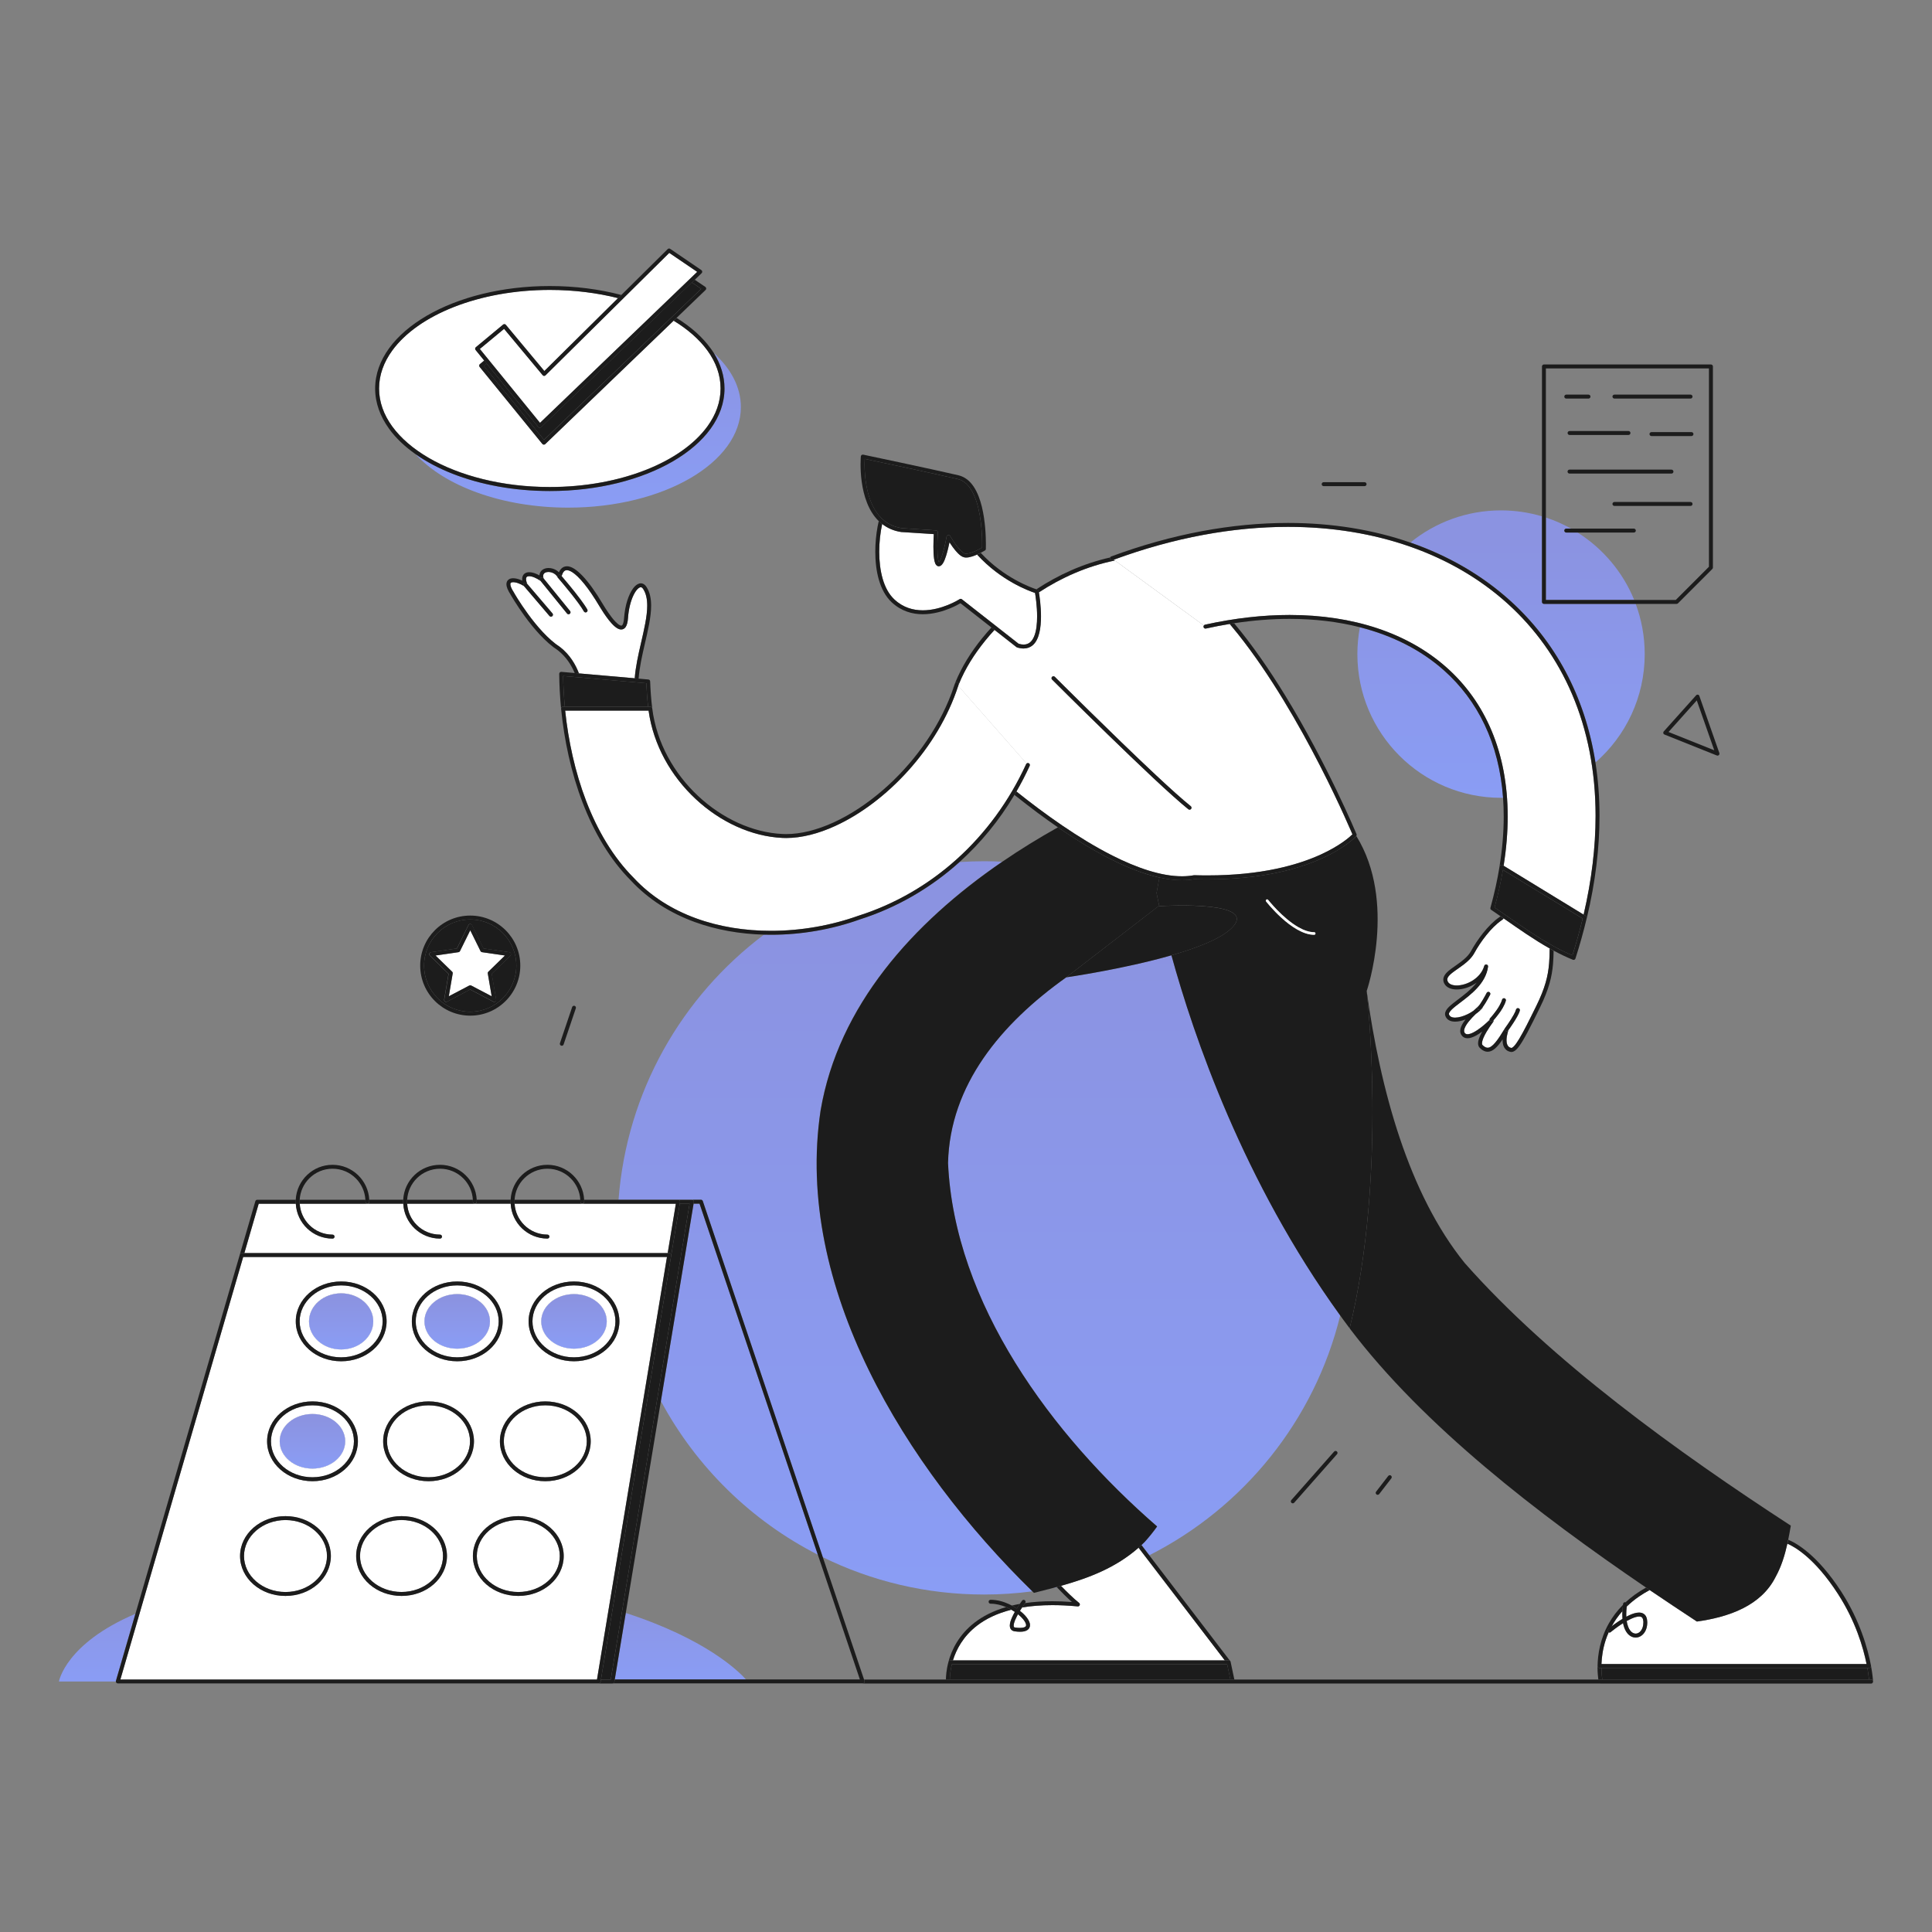 <svg xmlns="http://www.w3.org/2000/svg" enable-background="new 0 0 4000 4000" viewBox="0 0 4000 4000"><rect x="0" y="0" width="4000" height="4000" fill="#808080" stroke="none"/><path fill="none" d="M2148.1,1682.7c-16.7-12.4-32.8-24.8-47.8-36.9c-31.5,52.8-69.9,99.6-113.8,139.1c16.9-1.1,33.9-1.7,51-1.7
		c12.5,0,25,0.3,37.4,0.9c37.4-25.6,76.1-49.4,115.3-71.3C2175.8,1702.9,2161.7,1692.8,2148.1,1682.7z"/><polygon fill="none" points="3454.5 1515.5 3549.2 1553.3 3513 1450"/><path fill="none" d="M1368.3,2900.7l-72.7,438.8c165.9,53.6,233.8,120.8,249,137.8h146h89.7l-87.1-258.4
		C1555.2,3148.5,1441.5,3037.1,1368.3,2900.7z"/><path fill="none" d="M736.7,2439.9c-12.3-12.3-29.3-20-48.2-20c-18.8,0-35.8,7.6-48.2,20c-11.4,11.4-18.8,26.9-19.8,44.1h136
		C755.5,2466.8,748.2,2451.4,736.7,2439.9z"/><path fill="none" d="M959.2,2439.9c-12.3-12.3-29.3-20-48.2-20c-18.8,0-35.8,7.6-48.2,20c-11.4,11.4-18.8,26.9-19.8,44.1h136
		C978,2466.8,970.6,2451.4,959.2,2439.9z"/><path fill="none" d="M2018,3359.2c16.7-12.8,37.9-24,64.9-31.9c-10-4.2-20.9-7-31.3-6.9l-0.5,0c-2.2,0-4.1-1.7-4.1-4
		c0-2.2,1.7-4.1,4-4.1c0.2,0,0.5,0,0.7,0c12.9,0,25.9,3.6,37.6,9c2,0.9,3.9,1.9,5.8,2.9c5.3-1.3,10.8-2.4,16.5-3.5
		c2.8-4.1,4.7-6.7,4.7-6.7l0,0c1.3-1.8,3.9-2.2,5.7-0.8c1.8,1.3,2.2,3.9,0.8,5.7l-0.1,0.1c17-2.4,35.6-3.8,56.2-3.8
		c12.8,0,26.3,0.5,40.6,1.6c-10.3-9.2-21.2-20.1-31.1-30.5c-3.1,0.6-6.1,1.2-9.2,1.8c-12.8,3.4-25.7,6.5-38.6,9.7c-1-1-2-2-3.1-3
		c-32.7,4.3-66,6.6-99.9,6.6c-119.8,0-233.2-27.8-334-77.3l85.4,253.3h169.5c0.1-6.6,0.8-20,5.3-36.7
		C1970.3,3416.1,1985.1,3384.5,2018,3359.2z"/><path fill="none" d="M3252.7,1094.5h129.9c2.2,0,4.1,1.8,4.1,4.1c0,2.2-1.8,4.1-4.1,4.1h-116.3c52.2,33,93.4,81.7,117,139.6h86.1
		c26.6-26.6,42.1-42.1,68.7-68.7l0-410.6h-337.6v308.8C3218.8,1077.6,3236.2,1085.3,3252.7,1094.5z M3245.6,976.4
		c0-2.2,1.8-4.1,4.1-4.1h211.1c2.2,0,4.1,1.8,4.1,4.1c0,2.2-1.8,4.1-4.1,4.1h-211.1C3247.4,980.5,3245.6,978.7,3245.6,976.4z
		 M3245.6,896.6c0-2.2,1.8-4.1,4.1-4.1h122c2.2,0,4.1,1.8,4.1,4.1c0,2.2-1.8,4.1-4.1,4.1h-122
		C3247.4,900.6,3245.6,898.8,3245.6,896.6z M3500.1,1047.4h-157.6c-2.2,0-4.1-1.8-4.1-4.1c0-2.2,1.8-4.1,4.1-4.1h157.6
		c2.2,0,4.1,1.8,4.1,4.1C3504.2,1045.6,3502.4,1047.4,3500.1,1047.4z M3506.1,898.6c0,2.2-1.8,4.1-4.1,4.1h-82.8
		c-2.2,0-4.1-1.8-4.1-4.1c0-2.2,1.8-4.1,4.1-4.1h82.8C3504.3,894.6,3506.1,896.4,3506.1,898.6z M3342.5,817.1h157.6
		c2.2,0,4.1,1.8,4.1,4.1c0,2.2-1.8,4.1-4.1,4.1h-157.6c-2.2,0-4.1-1.8-4.1-4.1C3338.5,818.9,3340.3,817.1,3342.5,817.1z
		 M3242.8,817.1h46c2.2,0,4.1,1.8,4.1,4.1c0,2.2-1.8,4.1-4.1,4.1h-46c-2.2,0-4.1-1.8-4.1-4.1
		C3238.7,818.9,3240.5,817.1,3242.8,817.1z"/><path fill="none" d="M3307.5,3449.2C3307.5,3449.2,3307.5,3449.2,3307.5,3449.2c0.4-23.3,5-56,23.6-88.7
		c7.3-12.9,16.9-25.8,29.1-38c0.1-0.5,0.1-1,0.2-1.6c0.3-2.2,2.3-3.8,4.6-3.5c0.1,0,0.2,0.1,0.4,0.1c11.8-10.9,25.9-21.3,42.7-30.6
		c-223-151.8-461.2-335-613.7-536.7c0,0,0,0,0,0c-0.1-0.2-0.3-0.4-0.4-0.6c-4.4-5.8-8.6-11.6-12.9-17.4c-0.7-1-1.4-1.9-2.1-2.9
		c-0.1-0.1-0.2-0.3-0.3-0.4c-1.3-1.8-2.6-3.6-3.9-5.4c-53.3,217.3-200,397.8-395.3,496.5l167.8,219.2c0,0.1,0.1,0.1,0.1,0.2
		c0.1,0.1,0.2,0.3,0.2,0.4c0.1,0.3,0.2,0.5,0.3,0.8c0,0.1,0.1,0.2,0.1,0.2l7.7,36.4h753.5c-0.8-5.2-1.7-13.9-1.7-25.1
		C3307.5,3451.2,3307.5,3450.2,3307.5,3449.2z M2768.2,3010.7l-88.6,100.4c-1.5,1.7-4,1.8-5.7,0.4c-1.7-1.5-1.8-4-0.4-5.7
		l88.6-100.4c1.5-1.7,4-1.8,5.7-0.4C2769.5,3006.5,2769.6,3009.1,2768.2,3010.7z M2880.6,3060.8l-25.1,32.5
		c-1.4,1.8-3.9,2.1-5.7,0.7c-1.8-1.4-2.1-3.9-0.7-5.7l25.1-32.5c1.4-1.8,3.9-2.1,5.7-0.7C2881.6,3056.4,2882,3059,2880.6,3060.8z"/><path fill="none" d="M1181.6,2439.9c-12.3-12.3-29.3-19.9-48.2-20c-18.8,0-35.8,7.6-48.2,20c-11.4,11.4-18.8,26.9-19.8,44.1h136
		C1200.4,2466.8,1193.1,2451.4,1181.6,2439.9z"/><path fill="#fff" d="M3108.7,1905.2c-10.9,7.5-21.9,18.7-31.6,30.8c-9.8,12.2-18.3,25.3-24.7,36.9c-5.3,9.7-13.6,17.3-22,23.8
		c-8.4,6.5-17.2,12-23.7,17.1c-4.3,3.4-7.6,6.6-9.1,9.5c-0.9,1.6-1.3,3-1.3,4.5c0,1.3,0.3,2.7,1.2,4.4c1.3,2.5,3.5,4.4,6.6,5.8
		c3.2,1.4,7.3,2.2,11.9,2.1c10.1,0,22.7-3.6,33.5-10.6c10.8-7,19.7-17.1,23.4-29.9c0.6-2,2.6-3.3,4.7-2.9s3.5,2.4,3.2,4.5
		c-2.4,17.5-11.5,32-22.5,44.1c-11.1,12.1-24.2,22-35.3,30.4c-7.4,5.6-13.8,10.6-18,14.8c-2.4,2.4-4,4.6-4.7,6.3
		c-0.4,0.9-0.5,1.6-0.5,2.2c0,0.4,0.1,0.8,0.2,1.2c0.9,2.3,2.1,3.7,4.2,4.8c2,1.1,4.9,1.7,8.4,1.7c7.4,0,17.2-2.8,26.5-7.4
		c3.9-1.9,7.8-4.2,11.3-6.7c4-3.7,7.5-6.8,9.8-8.8c0,0,0,0,0,0c0.9-0.8,2.5-2.7,4.2-5.1c1.7-2.4,3.5-5.3,5.2-8.2
		c3.5-5.8,6.6-11.6,7.8-13.9c0.3-0.6,0.5-1,0.5-1v0c1-2,3.5-2.8,5.5-1.7c2,1,2.8,3.5,1.7,5.5c0,0-2.4,4.6-5.6,10.3
		c-2.9,5.1-6.4,11-9.7,15.4c-0.1,0.7-0.4,1.4-0.9,2c-3.7,4.3-8.3,8.3-13.4,11.9c-4.8,4.6-10.2,10.1-14.6,15.7
		c-3.7,4.6-6.7,9.3-8.3,13.4c-0.9,2.3-1.4,4.4-1.4,6c0,1.5,0.3,2.6,1,3.7c0.8,1.3,1.6,2,2.6,2.5c0.9,0.5,2.1,0.8,3.6,0.8
		c3.3,0,8.1-1.6,13.1-4.3c5.1-2.7,10.4-6.4,15.3-10.2c7.8-6.1,14.4-12.3,17.2-15.1c-0.2-1.2,0.1-2.4,1-3.3l0.1-0.1l0.4-0.4
		c0.3-0.4,0.8-0.9,1.4-1.6c1.2-1.4,2.9-3.3,4.8-5.7c3.8-4.8,8.7-11.3,12.5-17.9c2.5-4.4,4.6-8.9,5.7-12.9c0.6-2.2,2.8-3.4,5-2.8
		c2.2,0.6,3.4,2.8,2.8,5c-1.4,5-3.7,10-6.5,14.8c-2.8,4.8-5.9,9.4-8.9,13.4c-4.2,5.7-8.1,10.1-10,12.3c0.2,1.1,0,2.2-0.7,3.2
		l-0.1,0.2c-0.1,0.1-0.2,0.3-0.4,0.6c-0.4,0.5-0.9,1.2-1.6,2.1c-1.4,1.8-3.2,4.5-5.3,7.6c-4.2,6.2-9.2,14.3-12.4,21.6
		c-2.2,4.9-3.5,9.4-3.4,12.4c0,1,0.1,1.8,0.3,2.3c0.2,0.6,0.4,0.9,0.7,1.2c2.1,2.1,4.1,3.5,5.9,4.4c1.8,0.9,3.3,1.2,4.8,1.2
		c2.2,0,4.4-0.7,7.1-2.5c2.6-1.7,5.5-4.4,8.5-8c6.1-7.1,12.7-17.6,20.3-29.9c0,0,0,0,0.1-0.1c0-0.1,0.1-0.1,0.1-0.2
		c0,0,0.2-0.2,0.5-0.7s0.8-1.1,1.4-1.9c1.2-1.6,2.8-3.9,4.6-6.6c3.7-5.4,8.2-12.4,11.6-18.6c2.3-4.1,4-8,4.6-10.4
		c0.6-2.2,2.8-3.4,5-2.9c2.2,0.6,3.4,2.8,2.9,5c-1,3.6-3,7.8-5.4,12.2c-2.4,4.4-5.3,9-8,13.3c-4.7,7.2-9,13.2-10.2,14.9
		c-0.1,0.3-0.3,0.8-0.5,1.3c-0.4,1.2-0.9,2.9-1.4,5c-1.1,4.1-2.1,9.5-2.1,14.6c0,3,0.4,5.8,1.2,8.2c0.8,2.4,2,4.2,3.7,5.5
		c1.2,0.9,2.6,1.6,4.5,2.1l0.5,0.1c0.4,0,1.1-0.1,2.1-0.7c1-0.6,2.3-1.6,3.7-3.1c2.9-3.1,6.6-8.1,10.8-15.3
		c8.6-14.3,19.9-36.7,35.5-68.5c17.9-36.6,24-61,26.2-87.6c0.8-9.7,1.1-19.7,1.2-30.7c-33-18.5-64.2-40.6-95.4-62.3
		C3111.8,1902.8,3110.3,1904.1,3108.7,1905.2z" class="colorffffff svgShape"/><path fill="#1c1c1c" d="M3208.4,1963.8c-0.1,11-0.4,21-1.2,30.7c-2.2,26.6-8.3,51-26.2,87.6c-15.6,31.9-26.9,54.3-35.5,68.5
		c-4.3,7.1-7.9,12.2-10.8,15.3c-1.5,1.5-2.7,2.6-3.7,3.1c-1,0.6-1.6,0.7-2.1,0.7l-0.5-0.1c-1.9-0.5-3.4-1.2-4.5-2.1
		c-1.7-1.4-2.9-3.2-3.7-5.5c-0.8-2.3-1.2-5.2-1.2-8.2c0-5.1,1-10.5,2.1-14.6c0.5-2.1,1.1-3.8,1.4-5c0.2-0.6,0.3-1,0.5-1.3
		c-0.2,0.3-0.3,0.5-0.3,0.5l0,0c-1.3,1.8-3.9,2.2-5.7,0.9c-1.7-1.3-2.1-3.7-1-5.5c0,0,0,0-0.1,0.1c-7.6,12.3-14.2,22.8-20.3,29.9
		c-3,3.6-5.9,6.3-8.5,8c-2.6,1.7-4.9,2.5-7.1,2.5c-1.5,0-3-0.4-4.8-1.2c-1.8-0.9-3.7-2.3-5.9-4.4c-0.3-0.3-0.5-0.7-0.7-1.2
		c-0.2-0.6-0.3-1.3-0.3-2.3c0-2.9,1.3-7.5,3.4-12.4c3.2-7.3,8.2-15.4,12.4-21.6c2.1-3.1,4-5.7,5.3-7.6c0.7-0.9,1.2-1.6,1.6-2.1
		c0.2-0.2,0.3-0.4,0.4-0.6l0.1-0.2c0.7-0.9,0.9-2.1,0.7-3.2c-0.8,0.9-1.3,1.5-1.3,1.5l0,0c-1.5,1.6-4.1,1.7-5.7,0.2
		c-0.7-0.7-1.1-1.5-1.2-2.4c-2.8,2.7-9.4,9-17.2,15.1c-4.9,3.8-10.2,7.5-15.3,10.2c-5,2.7-9.8,4.3-13.1,4.3c-1.5,0-2.6-0.3-3.6-0.8
		c-0.9-0.5-1.8-1.2-2.6-2.5c-0.6-1.1-1-2.2-1-3.7c0-1.7,0.4-3.7,1.4-6c1.6-4.1,4.6-8.8,8.3-13.4c4.5-5.6,9.8-11.2,14.6-15.7
		c5.1-3.6,9.7-7.6,13.4-11.9c0.5-0.6,0.7-1.3,0.9-2c-0.4,0.5-0.7,1-1.1,1.4c-1,1.3-2,2.4-3.1,3.4c-1.7,1.5-4.2,1.3-5.7-0.4
		c-1.5-1.7-1.3-4.2,0.4-5.7c-2.4,2-5.9,5.1-9.8,8.8c-3.6,2.5-7.4,4.7-11.3,6.7c-9.3,4.6-19.1,7.4-26.5,7.4c-3.5,0-6.4-0.6-8.4-1.7
		c-2-1.1-3.3-2.5-4.2-4.8c-0.2-0.4-0.2-0.8-0.2-1.2c0-0.6,0.1-1.3,0.5-2.2c0.7-1.7,2.3-3.8,4.7-6.3c4.2-4.3,10.6-9.2,18-14.8
		c11.1-8.4,24.2-18.3,35.3-30.4c11.1-12.1,20.1-26.6,22.5-44.1c0.3-2.1-1.1-4.1-3.2-4.5s-4.1,0.8-4.7,2.9
		c-3.6,12.8-12.6,22.9-23.4,29.9c-10.8,7-23.4,10.6-33.5,10.6c-4.7,0-8.8-0.8-11.9-2.1c-3.2-1.4-5.3-3.3-6.6-5.8
		c-0.9-1.7-1.2-3.1-1.2-4.4c0-1.4,0.4-2.8,1.3-4.5c1.6-2.8,4.8-6.1,9.1-9.5c6.5-5.1,15.2-10.6,23.7-17.1c8.4-6.5,16.7-14.1,22-23.8
		c6.3-11.6,14.9-24.7,24.7-36.9c9.7-12.2,20.7-23.3,31.6-30.8c1.6-1.1,3.1-2.4,4.4-3.7c-2.3-1.6-4.5-3.2-6.8-4.7
		c-0.7,0.6-1.4,1.2-2.2,1.8c-11.9,8.2-23.2,19.9-33.3,32.4c-10.1,12.6-18.9,26.1-25.5,38.1c-3.4,6.2-8.5,11.7-14.3,16.7
		c-8.7,7.5-18.9,13.9-27.3,20.2c-4.2,3.2-7.9,6.3-10.7,9.8c-1.4,1.8-2.6,3.6-3.5,5.6c-0.9,2-1.4,4.2-1.4,6.5c0,2.7,0.7,5.5,2.1,8.2
		c2.3,4.4,6.1,7.5,10.6,9.4c4.5,2,9.6,2.8,15.2,2.8c12,0,25.8-4.1,37.9-11.9c1.2-0.7,2.3-1.6,3.4-2.4
		c-11.4,14.4-27.1,26.2-40.3,36.2c-6.7,5.1-12.7,9.7-17.3,14.2c-2.3,2.3-4.2,4.5-5.6,6.9c-1.4,2.4-2.4,5-2.4,7.8
		c0,1.3,0.2,2.7,0.7,4c1.5,4.2,4.4,7.4,8,9.2c3.6,1.9,7.8,2.6,12.2,2.6c6.7,0,14.1-1.7,21.5-4.5c-1.5,1.9-3,3.9-4.2,5.8
		c-1.9,2.9-3.6,5.9-4.8,8.9c-1.2,3-1.9,6-2,9.1c0,2.7,0.7,5.5,2.2,7.9c1.5,2.4,3.4,4.3,5.7,5.5c2.3,1.2,4.8,1.7,7.3,1.7
		c5.8,0,11.6-2.4,17.5-5.5c4.4-2.4,8.8-5.3,12.9-8.4c-1.6,2.9-3.2,5.9-4.5,8.9c-2.4,5.4-4.1,10.7-4.1,15.6c0,1.7,0.2,3.3,0.8,4.9
		c0.5,1.6,1.4,3.1,2.7,4.4c2.6,2.6,5.2,4.6,8,5.9c2.7,1.4,5.6,2.1,8.4,2.1c4.1,0,8-1.5,11.5-3.8c5.3-3.5,10.2-9,15.3-15.9
		c1.4-1.9,2.8-3.9,4.2-6c0,0.7-0.1,1.5-0.1,2.2c0,4.8,0.7,9.8,3.1,14.2c1.2,2.2,2.8,4.2,4.9,5.9c2.1,1.7,4.7,2.9,7.6,3.6
		c0.8,0.2,1.6,0.3,2.5,0.3c2.2,0,4.3-0.7,6.1-1.8c3.3-2,6.3-5.1,9.7-9.6c5-6.7,10.7-16.4,17.8-29.7c7.1-13.3,15.5-30.2,25.7-51.1
		c18.2-37.1,24.7-63,27-90.4c0.7-8.7,1-17.5,1.2-26.9C3213.8,1966.8,3211.1,1965.3,3208.4,1963.8z" class="color000000 svgShape"/><linearGradient id="a" x1="836.133" x2="838.834" y1="1210.095" y2="1210.095" gradientTransform="matrix(0 -108.278 -108.278 0 131228.234 94116.36)" gradientUnits="userSpaceOnUse"><stop class="stopColorfbd027 svgShape" offset="0" stop-color="#8aa2ff"/><stop class="stopColorfcefbc svgShape" offset="1" stop-color="#8b93e1"/></linearGradient><path fill="url(#a)" d="M239.9,3480.2l40.4-139C135.4,3402.9,122,3481.4,122,3481.4h117.8C239.8,3481,239.8,3480.6,239.9,3480.2z"/><linearGradient id="b" x1="836.133" x2="838.834" y1="1198.944" y2="1198.944" gradientTransform="matrix(0 -108.278 -108.278 0 131228.234 94116.36)" gradientUnits="userSpaceOnUse"><stop class="stopColorfbd027 svgShape" offset="0" stop-color="#8aa2ff"/><stop class="stopColorfcefbc svgShape" offset="1" stop-color="#8b93e1"/></linearGradient><path fill="url(#b)" d="M1295.6,3339.5l-22.8,137.8h271.8C1529.4,3460.3,1461.5,3393.2,1295.6,3339.5z"/><linearGradient id="c" x1="840.082" x2="842.783" y1="1210.828" y2="1210.828" gradientTransform="matrix(0 -211.733 -211.733 0 257568.953 179119.14)" gradientUnits="userSpaceOnUse"><stop class="stopColorfbd027 svgShape" offset="0" stop-color="#8aa2ff"/><stop class="stopColorfcefbc svgShape" offset="1" stop-color="#8b93e1"/></linearGradient><path fill="url(#c)" d="M1471.1,887.8c-18.5,25.5-45.1,48.2-77.9,67.3c-65.5,38.1-155.5,61.5-254.9,61.5
		c-74.5,0-143.8-13.2-201.4-35.8c-28.7-11.3-54.6-25-76.7-40.6c60,65.9,179.1,110.8,316.1,110.8c197.5,0,357.6-93.2,357.6-208.2
		c0-41.2-20.6-79.7-56.2-112c14.3,22.8,22.2,47.6,22.2,73.6C1500,834.1,1489.6,862.3,1471.1,887.8z"/><linearGradient id="d" x1="835.629" x2="838.33" y1="1209.45" y2="1209.45" gradientTransform="matrix(0 -302.627 -302.627 0 369175 254814.89)" gradientUnits="userSpaceOnUse"><stop class="stopColorfbd027 svgShape" offset="0" stop-color="#8aa2ff"/><stop class="stopColorfcefbc svgShape" offset="1" stop-color="#8b93e1"/></linearGradient><path fill="url(#d)" d="M3303.2,1578.6c62.5-54.5,102-134.8,102-224.3c0-36.6-6.6-71.7-18.7-104.1h-190c-1.1,0-2.1-0.4-2.9-1.2
		c-0.8-0.8-1.2-1.8-1.2-2.9v-177.1c-26.9-8-55.3-12.3-84.8-12.3c-71.1,0-136.3,24.9-187.5,66.5c78.5,27.2,148.3,67.7,206.5,120.3
		C3218.8,1326.8,3281.5,1440.1,3303.2,1578.6z"/><linearGradient id="e" x1="835.629" x2="838.33" y1="1210.117" y2="1210.117" gradientTransform="matrix(0 -302.627 -302.627 0 369175 254814.89)" gradientUnits="userSpaceOnUse"><stop class="stopColorfbd027 svgShape" offset="0" stop-color="#8aa2ff"/><stop class="stopColorfcefbc svgShape" offset="1" stop-color="#8b93e1"/></linearGradient><path fill="url(#e)" d="M2989.3,1387.7c-47.1-41.8-106-71.8-173.8-89c-3.4,18-5.2,36.6-5.2,55.6c0,164.3,133.2,297.5,297.5,297.5
		c1.4,0,2.8,0,4.3-0.1C3103.8,1539,3059.6,1450.2,2989.3,1387.7z"/><linearGradient id="f" x1="835.629" x2="838.33" y1="1209.023" y2="1209.023" gradientTransform="matrix(0 -302.627 -302.627 0 369175 254814.89)" gradientUnits="userSpaceOnUse"><stop class="stopColorfbd027 svgShape" offset="0" stop-color="#8aa2ff"/><stop class="stopColorfcefbc svgShape" offset="1" stop-color="#8b93e1"/></linearGradient><path fill="url(#f)" d="M3266.3,1102.6h-23.6c-2.2,0-4.1-1.8-4.1-4.1c0-2.2,1.8-4.1,4.1-4.1h10c-16.5-9.2-33.9-16.9-52.1-22.9v170.5
		h182.8C3359.8,1184.3,3318.6,1135.6,3266.3,1102.6z"/><linearGradient id="g" x1="830.507" x2="833.209" y1="1217.235" y2="1217.235" gradientTransform="scale(772.088 -772.088) rotate(90 1027.577 191.871)" gradientUnits="userSpaceOnUse"><stop class="stopColorfbd027 svgShape" offset="0" stop-color="#8aa2ff"/><stop class="stopColorfcefbc svgShape" offset="1" stop-color="#8b93e1"/></linearGradient><path fill="url(#g)" d="M1432.5,2484h18.8c1.7,0,3.3,1.1,3.8,2.8l248.4,737.2c100.8,49.5,214.1,77.3,334,77.3
		c33.9,0,67.2-2.3,99.9-6.6c-264.3-258.2-493.4-632.3-438.6-995.7c36.7-216.4,190.7-388.1,376-515c-12.4-0.6-24.8-0.9-37.4-0.9
		c-17.2,0-34.2,0.6-51,1.7c-59.8,53.8-129.8,94.3-206,118.6c-57.1,20.5-120.8,31.9-184.2,31.9c-4.8,0-9.6-0.1-14.5-0.2
		c-169.7,127.6-284.1,324.6-301.1,548.9H1404H1432.5z"/><linearGradient id="h" x1="830.507" x2="833.209" y1="1216.38" y2="1216.38" gradientTransform="scale(772.088 -772.088) rotate(90 1027.577 191.871)" gradientUnits="userSpaceOnUse"><stop class="stopColorfbd027 svgShape" offset="0" stop-color="#8aa2ff"/><stop class="stopColorfcefbc svgShape" offset="1" stop-color="#8b93e1"/></linearGradient><path fill="url(#h)" d="M1962.8,2407.7c13,290.6,215,563.6,432.9,752.6c-7.9,11.2-16.6,22-26.1,32.4c-2.1,2.1-4.2,4.1-6.3,6.1
		l16.2,21.2c195.2-98.7,342-279.2,395.3-496.5c-200.6-277.3-303.6-579-349.4-745.7c-99.5,28.6-217,45.5-217.9,45.6
		C2072.3,2119.5,1966.7,2246.1,1962.8,2407.7z"/><linearGradient id="i" x1="830.507" x2="833.209" y1="1216.62" y2="1216.62" gradientTransform="scale(772.088 -772.088) rotate(90 1027.577 191.871)" gradientUnits="userSpaceOnUse"><stop class="stopColorfbd027 svgShape" offset="0" stop-color="#8aa2ff"/><stop class="stopColorfcefbc svgShape" offset="1" stop-color="#8b93e1"/></linearGradient><path fill="url(#i)" d="M2179.1,3288c3.1-0.6,6.2-1.2,9.2-1.8c-0.2-0.2-0.4-0.4-0.5-0.6C2184.9,3286.5,2182,3287.3,2179.1,3288z"/><linearGradient id="j" x1="830.507" x2="833.209" y1="1217.466" y2="1217.466" gradientTransform="scale(772.088 -772.088) rotate(90 1027.577 191.871)" gradientUnits="userSpaceOnUse"><stop class="stopColorfbd027 svgShape" offset="0" stop-color="#8aa2ff"/><stop class="stopColorfcefbc svgShape" offset="1" stop-color="#8b93e1"/></linearGradient><path fill="url(#j)" d="M1693.3,3218.9l-244.9-726.7H1436l-67.7,408.5C1441.5,3037.1,1555.2,3148.5,1693.3,3218.9z"/><path fill="#1c1c1c" d="M3866.2,3453.3h-550.6c0.1,11.1,1.1,19.6,1.8,24h552.1c-0.1-1.1-0.2-2.4-0.4-3.8
		C3868.6,3468.6,3867.7,3461.7,3866.2,3453.3z" class="color000000 svgShape"/><path fill="#1c1c1c" d="M3872.7,3451.8c-0.8,0.9-1.9,1.5-3.1,1.5h-3.4c1.5,8.5,2.4,15.3,3,20.2c0.2,1.5,0.3,2.7,0.4,3.8h4.4c2.2,0,3.9,1.7,4,3.8
		c-0.1-2-0.9-14-4.4-32.7C3873.8,3449.7,3873.4,3450.9,3872.7,3451.8z" class="color000000 svgShape"/><path fill="#1c1c1c" d="M3873.9,3485.4h-561.4c0.5,0.2,1,0.3,1.5,0.3h559.9c1.1,0,2.2-0.4,2.9-1.3c0.8-0.8,1.2-1.9,1.1-3c0,0,0,0,0,0
		C3878,3483.6,3876.2,3485.4,3873.9,3485.4z" class="color000000 svgShape"/><path fill="#1c1c1c" d="M3311.6,3453.3c-1.1,0-2.1-0.4-2.9-1.2c-0.8-0.8-1.2-1.8-1.2-2.9c0,0,0,0,0,0s0,0,0,0c0,1,0,2.1,0,3
		c0,11.2,1,19.9,1.7,25.1h8.2c-0.7-4.4-1.7-12.9-1.8-24H3311.6z" class="color000000 svgShape"/><path fill="#fff" d="M3380.1,3380.4c2.2,1.3,4.3,1.9,6.4,1.9c3.7,0,7.6-1.9,10.7-5.7c3.1-3.8,5.3-9.7,5.3-17.3c0-0.6,0-1.3,0-1.9
		c-0.2-3.5-0.9-5.8-1.8-7.3c-0.9-1.5-1.9-2.2-3.4-2.7c-1-0.3-2.2-0.5-3.7-0.5c-4,0-9.6,1.6-15.6,4.3c-3.2,1.4-6.6,3.2-10,5.1
		c0.7,4.8,1.8,8.9,3.2,12.2C3373.6,3374.7,3376.9,3378.5,3380.1,3380.4z" class="colorffffff svgShape"/><path fill="#fff" d="M3367.9,3326.2c-0.7,5.8-1,11.2-1,16c0,1.8,0.1,3.5,0.1,5.2c2.1-1.1,4.1-2.2,6.2-3.1c7-3.2,13.9-5.5,20.2-5.5
		c3.3,0,6.5,0.7,9.3,2.4c2.8,1.7,5,4.5,6.2,8c0.8,2.3,1.3,4.9,1.4,7.9c0,0.8,0.1,1.6,0.1,2.3c0,9.1-2.7,16.8-7,22.3
		c-4.3,5.5-10.5,8.8-17,8.8c-3.6,0-7.3-1-10.7-3.1c-3.4-2.1-6.4-5.1-8.9-9.1c-2.9-4.6-5.1-10.4-6.5-17.5c-0.3,0.2-0.7,0.4-1,0.6
		c-11.9,7.6-22.1,15.7-24.2,17.5c-0.3,0.2-0.4,0.3-0.4,0.3l0,0c-1.2,1-2.9,1.2-4.3,0.5c-2.3,5.3-4.4,10.6-6.1,15.7
		c-6,18.4-8.2,35.6-8.8,49.8h548.9c-7-34.4-22.9-88.9-59.3-145.3c-47.8-73.9-89.6-97.4-104.6-103.9c-5.4,24.1-12.5,47.3-24.2,68.6
		c-30,60.1-96.8,83.4-163.1,92.7c-32-21-64.7-42.8-97.8-65.2c-7.8,4.1-14.9,8.5-21.5,13C3384.2,3311.7,3375.5,3318.9,3367.9,3326.2z
		" class="colorffffff svgShape"/><path fill="#fff" d="M3359.3,3351.9c-0.3-3-0.4-6.2-0.4-9.6c0-2.1,0.1-4.4,0.2-6.7c-9.3,10.4-16.7,21.2-22.5,31.9
		c2-1.6,4.4-3.3,7.2-5.3C3348.3,3358.9,3353.6,3355.3,3359.3,3351.9z" class="colorffffff svgShape"/><path fill="#1c1c1c" d="M3368.4,3322c-0.2,1.4-0.4,2.8-0.5,4.2c7.6-7.3,16.2-14.5,26.1-21.2c6.6-4.5,13.8-8.9,21.5-13c-2.5-1.7-5-3.4-7.5-5.1
		c-16.8,9.3-30.9,19.7-42.7,30.6C3367.4,3318,3368.7,3319.9,3368.4,3322z" class="color000000 svgShape"/><path fill="#1c1c1c" d="M3700.7,3196c15.1,6.5,56.9,30,104.6,103.9c36.4,56.3,52.4,110.8,59.3,145.3h-548.9c0.5-14.2,2.8-31.5,8.8-49.8
		c1.7-5.2,3.7-10.4,6.1-15.7c-0.5-0.2-1-0.6-1.4-1.1c-1.4-1.7-1.2-4.3,0.5-5.7c0,0,2.7-2.2,6.9-5.4c5.8-10.7,13.2-21.5,22.5-31.9
		c0.2-4.1,0.6-8.4,1.2-13c-12.2,12.2-21.8,25.1-29.1,38c-18.6,32.7-23.2,65.4-23.6,88.7c0,0,0,0,0,0c0,1.1,0.4,2.1,1.2,2.9
		c0.8,0.8,1.8,1.2,2.9,1.2h4h550.6h3.4c1.2,0,2.4-0.5,3.1-1.5s1.1-2.2,0.9-3.3c0,0,0,0,0,0c-6.6-34.8-22.6-92.8-61.4-153
		c-50-77.4-94.3-101.3-109.7-107.6C3701.8,3190.6,3701.3,3193.3,3700.7,3196z" class="color000000 svgShape"/><path fill="#fff" d="M2099.7,3360c-0.6,2.2-0.9,4.1-0.9,5.6c0,1.2,0.2,2,0.4,2.5c0.2,0.5,0.4,0.7,0.9,1c0.3,0.2,0.9,0.4,1.7,0.5
		c3.9,0.6,7.2,0.8,10,0.8c4.1,0,7-0.5,9-1.3c1.9-0.8,2.7-1.6,3.2-2.4c0.3-0.5,0.5-1.1,0.5-2c0-1.2-0.4-3-1.4-5.1
		c-1-2.1-2.5-4.4-4.5-6.9c-2.8-3.4-6.5-7-10.9-10.5c-0.9,1.6-1.8,3.2-2.6,4.8C2102.7,3351.6,2100.7,3356.1,2099.7,3360z" class="colorffffff svgShape"/><path fill="#fff" d="M2105.2,3330.3c0-0.1,0.1-0.1,0.1-0.2c-0.1,0-0.2,0-0.3,0.1C2105.1,3330.2,2105.2,3330.3,2105.2,3330.3z" class="colorffffff svgShape"/><path fill="#fff" d="M2357.2,3204.3c-46.6,41.2-102.5,62.7-160.6,78.9c12.4,12.8,26.1,26.2,37.6,35.4c1.4,1.1,1.9,3,1.2,4.7
		c-0.7,1.7-2.4,2.7-4.1,2.5c-18.8-1.8-36.3-2.6-52.5-2.6c-23.4,0-44.1,1.7-62.6,4.8c-1.4,2.1-2.9,4.5-4.5,7c2.5,2,4.9,4,7.1,6.1
		c5.1,4.9,9.1,9.9,11.5,14.9c1.3,2.8,2.2,5.7,2.2,8.5c0,2-0.4,4.1-1.4,5.9c-1,1.8-2.5,3.4-4.4,4.6c-3.7,2.3-8.6,3.3-14.9,3.3
		c-3.3,0-7-0.3-11.2-0.9c-1.5-0.2-3-0.7-4.3-1.4c-1.3-0.7-2.5-1.7-3.3-2.8c-1.8-2.3-2.3-5.1-2.3-7.8c0-2.5,0.5-5.1,1.2-7.7
		c0.7-2.7,1.8-5.4,3-8.2c1.8-4.1,4-8.3,6.2-12.3c-2.3-1.6-4.8-3.1-7.3-4.5c-30.3,7.7-53.4,19.4-70.9,32.9
		c-28.9,22.3-43,49.5-49.9,72c186.9,0,375.7,0,562.9,0L2357.2,3204.3z" class="colorffffff svgShape"/><path fill="#1c1c1c" d="M2547.6,3439.9c0.1,0.2,0.2,0.5,0.3,0.8C2547.8,3440.4,2547.7,3440.1,2547.6,3439.9z" class="color000000 svgShape"/><path fill="#1c1c1c" d="M2122.2,3319.4c-0.3,0.4-0.7,1-1.3,1.8c-1.1,1.5-2.6,3.8-4.4,6.4c-0.1,0.2-0.2,0.3-0.3,0.5c18.5-3.1,39.2-4.8,62.6-4.8
		c16.2,0,33.7,0.8,52.5,2.6c1.8,0.2,3.5-0.9,4.1-2.5c0.7-1.7,0.2-3.6-1.2-4.7c-11.5-9.2-25.2-22.6-37.6-35.4c-3,0.8-5.9,1.6-8.9,2.4
		c0.2,0.2,0.4,0.4,0.5,0.6c9.9,10.4,20.8,21.3,31.1,30.5c-14.3-1.1-27.8-1.6-40.6-1.6c-20.6,0-39.2,1.3-56.2,3.8l0,0L2122.2,3319.4z
		" class="color000000 svgShape"/><path fill="#1c1c1c" d="M2357.2,3204.3l178.6,233.4c2.7,0,5.5,0,8.2,0c1.4,0,2.6,0.7,3.3,1.8c0-0.1-0.1-0.1-0.1-0.2L2379.4,3220l-16.2-21.2
		C2361.2,3200.7,2359.2,3202.5,2357.2,3204.3z" class="color000000 svgShape"/><path fill="#1c1c1c" d="M2022.9,3365.7c17.5-13.5,40.5-25.2,70.9-32.9c-3.5-2-7.2-3.8-11-5.4c-27,7.9-48.2,19-64.9,31.9
		c-32.8,25.3-47.7,56.8-54.3,81.4c0.5-1.8,2.1-3,3.9-3c1.8,0,3.6,0,5.4,0C1979.9,3415.2,1994,3387.9,2022.9,3365.7z" class="color000000 svgShape"/><path fill="#1c1c1c" d="M2105,3330.2c0.1,0,0.2,0,0.3-0.1c2.2-3.6,4.3-6.8,6.1-9.4c-5.7,1-11.2,2.2-16.5,3.5C2098.4,3326,2101.8,3328,2105,3330.2z
		" class="color000000 svgShape"/><path fill="#1c1c1c" d="M1970.7,3445.8c-3.5,14.3-4.2,25.9-4.2,31.5h580.9l-6.6-31.5C2351.2,3445.8,2160,3445.8,1970.7,3445.8z" class="color000000 svgShape"/><path fill="#1c1c1c" d="M1962.5,3485.4h589.9c0,0,0,0,0,0L1962.5,3485.4C1962.5,3485.4,1962.5,3485.4,1962.5,3485.4z" class="color000000 svgShape"/><path fill="#1c1c1c" d="M2547.9,3440.6c-0.1-0.3-0.2-0.5-0.3-0.8c-0.1-0.1-0.1-0.3-0.2-0.4c-0.7-1.1-2-1.8-3.3-1.8c-2.7,0-5.5,0-8.2,0
		c-187.2,0-376,0-562.9,0c-1.8,0-3.6,0-5.4,0c-1.8,0-3.4,1.2-3.9,3c-4.5,16.6-5.2,30.1-5.3,36.7h8.1c0.1-5.7,0.7-17.2,4.2-31.5
		c189.3,0,380.5,0,570,0l6.6,31.5h8.3l-7.7-36.4C2548,3440.8,2547.9,3440.7,2547.9,3440.6z" class="color000000 svgShape"/><path fill="#fff" d="M1340,1253.9c0-13.7-2.4-25.4-8.4-34.5c-1-1.5-1.9-2.4-2.7-2.9c-0.8-0.5-1.4-0.7-2.2-0.7
		c-0.8,0-1.7,0.2-2.8,0.8c-1.1,0.6-2.5,1.6-3.9,3c-2.8,2.8-5.8,7.2-8.5,12.9c-5.5,11.4-10,27.9-11.3,47.2c-0.3,4.2-0.8,7.8-1.6,10.8
		c-0.8,3-1.8,5.5-3.2,7.6c-0.9,1.4-2.1,2.5-3.4,3.4c-1.8,1.2-3.8,1.8-5.8,1.8c-2.4,0-4.7-0.8-6.9-1.8c-2.2-1.1-4.2-2.6-6.3-4.3
		c-4.2-3.5-8.3-8.1-12.3-13.1c-8-10-15.3-21.6-19.5-28.8c-11.6-19.4-22.3-35-31.8-46.8c-9.5-11.8-18-19.7-24.8-24
		c-4.6-2.9-8.3-4.1-11-4c-1.3,0-2.4,0.3-3.5,0.7c-1,0.5-2,1.2-2.9,2.3c-1.7,1.9-3.2,5-4.3,9.3c5.3,6.2,24.7,28.9,39.3,48.6
		c5.7,7.7,10.7,14.9,13.9,20.6c1.1,2,0.4,4.4-1.6,5.5c-2,1.1-4.4,0.4-5.5-1.6c-2.5-4.5-6.5-10.5-11.2-16.9
		c-4.7-6.5-10.1-13.4-15.4-20.1c-10.7-13.4-21-25.6-25.1-30.3c-1.2-1.4-1.8-2.1-1.8-2.1l0,0c-0.2-0.3-0.4-0.6-0.6-0.8
		c0,0,0,0-0.1-0.1c-1.7-3.6-4.6-6.5-8.1-8.4c-3.5-2-7.6-3-11.2-3c-2.5,0-4.8,0.5-6.5,1.3c-1.7,0.8-2.9,2-3.6,3.4
		c-0.5,1-0.8,2.2-0.8,3.7c0,1.4,0.3,3,0.9,5l54.9,67.6c1.4,1.7,1.1,4.3-0.6,5.7c-1.7,1.4-4.3,1.1-5.7-0.6l-55-67.8
		c-4.4-3.1-8.8-5.5-12.8-7.1c-4.2-1.7-7.9-2.5-10.7-2.5c-1.9,0-3.3,0.4-4.1,0.9c-0.9,0.5-1.4,1.1-1.8,2.1c-0.3,0.7-0.5,1.7-0.5,3.1
		c0,2.2,0.6,5.4,2.1,9.3l52.8,61.8c1.5,1.7,1.3,4.3-0.5,5.7s-4.3,1.3-5.7-0.5l-52.8-61.9c-3.9-2.5-8-4.5-11.8-5.9
		c-4-1.5-7.8-2.2-10.6-2.2c-1.8,0-3.2,0.3-4,0.7c-0.9,0.4-1.2,0.8-1.5,1.4c-0.2,0.4-0.4,1.1-0.4,2.1c0,1.5,0.4,3.7,1.6,6.7
		c1.2,2.9,3.1,6.5,5.9,10.7l0.1,0.2l0.1,0.2c0.1,0.1,0.2,0.4,0.4,0.7c0.3,0.6,0.9,1.5,1.5,2.6c1.3,2.3,3.3,5.5,5.8,9.5
		c5.1,8.1,12.3,19.1,21.2,31.2c17.7,24.2,41.7,52.4,66.3,68.3l0.3,0.2c20.4,15.9,32.1,36.4,38.8,54.4l115.4,10.1
		c1.7-23.7,7.3-48.4,12.8-72.1C1333.5,1303.6,1340,1276.2,1340,1253.9z" class="colorffffff svgShape"/><path fill="#1c1c1c" d="M1198.6,1394.3c-6.8-18-18.5-38.4-38.8-54.4l-0.3-0.2c-24.6-15.9-48.7-44.1-66.3-68.3c-8.8-12.1-16.1-23.2-21.2-31.2
		c-2.5-4-4.5-7.3-5.8-9.5c-0.7-1.1-1.2-2-1.5-2.6c-0.2-0.3-0.3-0.5-0.4-0.7l-0.1-0.2l-0.1-0.2c-2.8-4.2-4.7-7.8-5.9-10.7
		c-1.2-2.9-1.6-5.2-1.6-6.7c0-1,0.2-1.6,0.4-2.1c0.3-0.6,0.7-1,1.5-1.4c0.8-0.4,2.2-0.7,4-0.7c2.8,0,6.6,0.7,10.6,2.2
		c3.9,1.4,8,3.4,11.8,5.9l-0.4-0.5c-1.5-1.7-1.3-4.3,0.5-5.7s4.3-1.3,5.7,0.5l0.5,0.6c-1.5-4-2.1-7.1-2.1-9.3c0-1.4,0.2-2.4,0.5-3.1
		c0.4-1.1,1-1.6,1.8-2.1c0.9-0.5,2.3-0.9,4.1-0.9c2.8,0,6.6,0.8,10.7,2.5c4,1.6,8.4,4.1,12.8,7.1l-0.4-0.5c-1.4-1.7-1.1-4.3,0.6-5.7
		c1.7-1.4,4.3-1.1,5.7,0.6l0.5,0.6c-0.6-2-0.9-3.6-0.9-5c0-1.6,0.3-2.7,0.8-3.7c0.7-1.4,1.9-2.5,3.6-3.4c1.7-0.8,4-1.3,6.5-1.3
		c3.6,0,7.7,1,11.2,3c3.5,2,6.4,4.8,8.1,8.4c0,0,0,0,0.1,0.1c-0.8-1.6-0.5-3.6,1-4.9c1.7-1.5,4.3-1.3,5.7,0.4c0,0,0.5,0.6,1.4,1.6
		c1.1-4.3,2.7-7.4,4.3-9.3c1-1.1,1.9-1.8,2.9-2.3c1-0.5,2.1-0.7,3.5-0.7c2.7,0,6.5,1.2,11,4c6.8,4.3,15.3,12.3,24.8,24
		c9.6,11.8,20.2,27.3,31.8,46.8c4.3,7.1,11.6,18.8,19.5,28.8c4,5,8.1,9.6,12.3,13.1c2.1,1.7,4.2,3.2,6.3,4.3
		c2.2,1.1,4.4,1.8,6.9,1.8c2,0,4.1-0.6,5.8-1.8c1.3-0.9,2.4-2.1,3.4-3.4c1.4-2.1,2.4-4.6,3.2-7.6c0.8-3,1.3-6.6,1.6-10.8
		c1.3-19.3,5.8-35.8,11.3-47.2c2.7-5.7,5.7-10.1,8.5-12.9c1.4-1.4,2.7-2.4,3.9-3c1.2-0.6,2.1-0.8,2.8-0.8c0.7,0,1.4,0.2,2.2,0.7
		c0.8,0.5,1.7,1.4,2.7,2.9c5.9,9.1,8.4,20.8,8.4,34.5c0,22.3-6.5,49.7-13.1,78.4c-5.5,23.8-11,48.4-12.8,72.1l8.1,0.7
		c1.7-22.9,7.1-47.3,12.6-71c6.6-28.6,13.3-56.4,13.3-80.2c0-14.6-2.6-28-9.7-38.9c-1.4-2.2-3.1-4-5.1-5.3c-2-1.3-4.3-2-6.5-2
		c-2.3,0-4.6,0.7-6.6,1.8c-3.6,1.9-6.8,5.1-9.8,9.2c-4.5,6.2-8.5,14.7-11.8,25c-3.2,10.3-5.5,22.3-6.5,35.6
		c-0.5,6.9-1.7,11.3-2.9,13.6c-0.6,1.1-1.2,1.7-1.6,2c-0.4,0.3-0.8,0.4-1.3,0.4c-0.7,0-1.8-0.2-3.2-1c-2.5-1.2-5.6-3.8-8.8-7.1
		c-4.9-5-10.1-11.8-14.6-18.4c-4.6-6.6-8.6-13.1-11.3-17.6c-15.6-26.3-29.7-45.7-42.1-58.7c-6.2-6.5-11.9-11.4-17.2-14.8
		c-5.4-3.4-10.4-5.3-15.3-5.3c-2.4,0-4.7,0.5-6.9,1.5c-3.2,1.5-5.8,4.1-7.8,7.3c-0.7,1.1-1.3,2.4-1.9,3.7c-1.9-1.9-4.1-3.6-6.4-4.9
		c-4.8-2.6-10-4-15.1-4c-4.7,0-9.3,1.2-12.9,3.9c-1.8,1.4-3.4,3.2-4.4,5.3c-0.9,1.8-1.4,3.9-1.6,6.1c-2.4-1.4-4.9-2.5-7.3-3.5
		c-4.9-2-9.5-3.1-13.8-3.1c-1.9,0-3.8,0.2-5.5,0.8c-2.6,0.8-5.1,2.4-6.7,4.8c-1.6,2.4-2.4,5.3-2.4,8.6c0,1.1,0.1,2.2,0.2,3.3
		c-1.8-0.8-3.6-1.6-5.4-2.3c-4.7-1.7-9.2-2.7-13.4-2.7c-3.5,0-6.9,0.7-9.6,2.8c-1.4,1-2.5,2.5-3.3,4.1c-0.7,1.6-1.1,3.5-1.1,5.4
		c0,3,0.8,6.1,2.2,9.7c1.4,3.5,3.6,7.5,6.5,12c0.5,0.9,11.9,20.9,29.5,45c17.9,24.5,42.2,53.2,68.3,70.2
		c17.5,13.7,28.2,31.1,34.8,47.1L1198.6,1394.3z" class="color000000 svgShape"/><path fill="#1c1c1c" d="M3878,3481.4C3878,3481.4,3878,3481.4,3878,3481.4c0-0.1,0-0.2,0-0.3c-0.1-2.1-1.9-3.8-4-3.8h-4.4h-552.1h-8.2h-753.5h-8.3
		h-580.9h-8.1h-169.5l0.9,2.8c0.4,1.2,0.2,2.6-0.5,3.7c-0.8,1.1-2,1.7-3.3,1.7h-95.4c0,0,0,0,0,0h271.9h589.9h760.2h561.4
		C3876.2,3485.4,3878,3483.6,3878,3481.4z" class="color000000 svgShape"/><path fill="#1c1c1c" d="M2179.1,3288c2.9-0.8,5.8-1.5,8.7-2.3c3-0.8,5.9-1.6,8.9-2.4c58.1-16.2,114-37.8,160.6-78.9c2-1.8,4-3.6,6-5.5
		c2.1-2,4.3-4,6.3-6.1c9.4-10.4,18.1-21.2,26.1-32.4c-217.9-189-419.9-462-432.9-752.6c3.9-161.6,109.6-288.2,244.6-384.2
		c0,0,0,0,0,0l191.1-147.3c0,0,0.6,0,1.7-0.1c-3.9-17.8-5.6-27.5-5.6-27.5l5.9-31.8c-32.3-7.2-66.6-20.8-101.2-38.3
		c-36.8-18.6-73.8-41.5-109-65.7c-39.2,21.9-77.9,45.7-115.3,71.3c-185.4,126.9-339.3,298.6-376,515
		c-54.8,363.4,174.3,737.4,438.6,995.7c1,1,2,2,3.1,3C2153.4,3294.6,2166.2,3291.4,2179.1,3288z" class="color000000 svgShape"/><path fill="#1c1c1c" d="M2778.6,2728.9c0.1,0.1,0.2,0.3,0.3,0.4C2778.8,2729.2,2778.7,2729.1,2778.6,2728.9z" class="color000000 svgShape"/><path fill="#1c1c1c" d="M2794.3,2750.2c152.5,201.7,390.7,384.9,613.7,536.7c2.5,1.7,5,3.4,7.5,5.1c33.1,22.4,65.8,44.2,97.8,65.2
		c66.3-9.3,133.1-32.6,163.1-92.7c11.7-21.2,18.9-44.5,24.2-68.6c0.6-2.7,1.2-5.4,1.7-8.1c2-9.6,3.7-19.4,5.4-29.1
		c-234.5-152.5-496.6-341.4-675.3-543.9c-116.3-143.8-174.6-358.9-202.9-563.1c0,0,0,0,0,0S2873.1,2427.6,2794.3,2750.2z" class="color000000 svgShape"/><path fill="#1c1c1c" d="M2781,2732.3c4.2,5.8,8.5,11.6,12.9,17.4C2789.6,2743.8,2785.3,2738.1,2781,2732.3z" class="color000000 svgShape"/><path fill="#1c1c1c" d="M2739,1776.2c-48.5,22.3-125.3,44.4-238.8,44.4c-9,0-18.2-0.1-27.6-0.4c-8.3,1.4-16.8,2.1-25.6,2.1
		c-14.9,0-30.5-2-46.6-5.6l-5.9,31.8c0,0,1.7,9.7,5.6,27.5c19.7-1.2,210-11,148.4,46.9c-22.5,21.1-70.3,39.7-123.2,54.9
		c45.8,166.7,148.8,468.4,349.4,745.7c1.3,1.8,2.6,3.6,3.9,5.4c0.1,0.1,0.2,0.3,0.3,0.4c0.7,1,1.4,1.9,2.1,2.9
		c4.2,5.8,8.5,11.6,12.9,17.4c0.1,0.2,0.3,0.4,0.4,0.6c0,0,0,0,0,0c78.8-322.6,35.3-698.4,35.3-698.4s0,0,0,0
		c0.1-0.3,63.1-184.4-21.5-321c-0.1,0.1-0.1,0.2-0.2,0.4C2807.6,1731.5,2787.4,1753.9,2739,1776.2z M2621.7,1862.6
		c1.2-0.9,2.9-0.7,3.8,0.5c0,0,0.1,0.1,0.3,0.4c0.2,0.3,0.6,0.7,1,1.2c0.9,1.1,2.2,2.6,3.8,4.5c3.3,3.8,8,9.2,13.8,15.1
		c11.6,11.8,27.3,26,43.8,35.4c11,6.2,22.2,10.3,32.6,10.3c1.5,0,2.7,1.2,2.7,2.7c0,1.5-1.2,2.7-2.7,2.7c-11.8,0-23.8-4.5-35.3-11
		c-11.5-6.5-22.4-15.1-31.9-23.7c-19-17.2-32.3-34.2-32.4-34.3l0,0C2620.3,1865.2,2620.6,1863.5,2621.7,1862.6z" class="color000000 svgShape"/><path fill="#fff" d="M2302.8,1771.3c51.2,25.9,101.5,43,144.2,43c8.5,0,16.7-0.7,24.6-2.1c0.3-0.1,0.5-0.1,0.8-0.1
		c9.5,0.3,18.7,0.4,27.7,0.4c111.6,0,186.8-21.6,234.3-43.2c39.7-18.1,59.9-36.2,65.6-41.8c-0.1-0.1-0.1-0.2-0.1-0.3
		c-0.8-1.8-1.9-4.6-3.5-8.1c-3.1-7.1-7.6-17.4-13.5-30.3c-11.7-25.8-28.8-62.1-50.1-103.6c-42.6-83.1-102.1-187.4-169.6-272.2
		c-5.7-7.2-11.5-14.2-17.3-21.1c-16.2,2.6-32.7,5.8-49.3,9.5l0,0c-2.2,0.5-4.3-0.9-4.8-3.1c-0.3-1.2,0-2.3,0.7-3.3l-184.2-134.5
		c-57.6,11.7-111,35.4-157.5,66c1.2,7.2,4.3,27.9,4.3,49.9c0,11.5-0.9,23.4-3.4,33.9c-2.6,10.5-6.8,19.9-14.1,26
		c-4.9,4.1-11.2,6.4-18.5,6.4c-4.2,0-8.6-0.7-13.5-2.2c-0.5-0.1-0.9-0.4-1.3-0.7l-45.4-35.6c-26.4,28.6-47.7,58.7-62.7,88
		c-4.4,8.6-8.2,17-11.6,25.4c0,0,0,0,0,0c-0.2,0.8-0.5,1.5-0.8,2.3l141.6,161c1.2-1,2.9-1.3,4.4-0.6c2,0.9,2.9,3.3,2,5.4
		c-8.4,18.3-17.6,36.1-27.5,53.2C2161.6,1684.5,2233,1736,2302.8,1771.3z M2178.2,1401.2c1.6-1.6,4.1-1.6,5.7,0c0,0,1.9,1.9,5.3,5.3
		c3.5,3.4,8.5,8.4,14.8,14.7c12.6,12.5,30.4,30.1,50.9,50.3c41.1,40.4,93.3,91.1,137.7,132.7c29.6,27.7,55.8,51.3,72.8,64.9
		c1.7,1.4,2,3.9,0.6,5.7c-1.4,1.7-3.9,2-5.7,0.6c-17.3-13.9-43.5-37.5-73.2-65.3c-29.7-27.7-62.8-59.6-93.7-89.7
		c-61.9-60.2-115.2-113.5-115.2-113.5l0,0C2176.6,1405.4,2176.6,1402.8,2178.2,1401.2z" class="colorffffff svgShape"/><polygon fill="#fff" points="2801.8 1725.7 2801.8 1725.7 2801.8 1725.7" class="colorffffff svgShape"/><path fill="#1c1c1c" d="M2147.5,1220.6c1.5,0.4,2.6,1.6,2.9,3.1c0,0,0.2,1,0.5,2.7c46.5-30.5,99.9-54.3,157.5-66l-2.3-1.7
		c-0.8,0.3-1.7,0.6-2.5,0.9c-2.1,0.8-4.4-0.3-5.2-2.4c-0.4-1-0.3-2.1,0.1-3c-55.9,12.5-107.5,36-152.6,65.8c0.8,0.3,1.3,0.4,1.6,0.5
		L2147.5,1220.6z" class="color000000 svgShape"/><path fill="#1c1c1c" d="M1977.1,1415.1c0.7-2.1,3-3.3,5.1-2.6c2.1,0.7,3.3,2.9,2.6,5c3.3-8.3,7.2-16.8,11.6-25.4c15-29.3,36.4-59.4,62.7-88l-6.4-5
		c-26.6,28.9-48.2,59.4-63.5,89.3c-8.1,15.8-14.5,31.4-19,46.5C1972.6,1428.3,1974.9,1421.7,1977.1,1415.1L1977.1,1415.1z" class="color000000 svgShape"/><path fill="#1c1c1c" d="M2546,1291.8c5.8,6.9,11.6,13.9,17.3,21.1c67.5,84.8,127,189.1,169.6,272.2c21.3,41.5,38.4,77.8,50.1,103.6
		c5.9,12.9,10.4,23.2,13.5,30.3c1.5,3.5,2.7,6.3,3.5,8.1c0.1,0.1,0.1,0.2,0.1,0.3c-5.7,5.6-26,23.7-65.6,41.8
		c-47.4,21.6-122.7,43.2-234.3,43.2c-9,0-18.3-0.1-27.7-0.4c-0.3,0-0.5,0-0.8,0.1c-7.9,1.4-16.1,2.1-24.6,2.1
		c-42.7,0-93-17.1-144.2-43c-69.8-35.3-141.3-86.8-198.4-132.5c-1.4,2.4-2.8,4.7-4.2,7.1c15.1,12,31.1,24.4,47.8,36.9
		c13.6,10.1,27.7,20.2,42,30.1c35.2,24.2,72.2,47.2,109,65.7c34.6,17.5,68.9,31.1,101.2,38.3c16.1,3.6,31.7,5.6,46.6,5.6
		c8.8,0,17.3-0.7,25.6-2.1c9.4,0.3,18.6,0.4,27.6,0.4c113.5,0,190.3-22.1,238.8-44.4c48.5-22.3,68.6-44.7,68.9-45.1
		c0.1-0.1,0.2-0.2,0.2-0.4c0.8-1.1,1-2.6,0.5-3.9c-0.1-0.1-59.8-144-148.4-288.2c-31.7-51.6-67.2-103.2-104.9-148.3
		C2552.2,1290.8,2549.1,1291.3,2546,1291.8z M2801.8,1725.7L2801.8,1725.7L2801.8,1725.7L2801.8,1725.7z" class="color000000 svgShape"/><path fill="#1c1c1c" d="M1165.9,1399.6c0.3,20.8,1.5,42.1,3.5,63.6h172.5c-1.9-16.1-3.1-32.3-3.7-48.6L1165.9,1399.6z" class="color000000 svgShape"/><path fill="#1c1c1c" d="M1165.7,1463.2h3.7c-2-21.6-3.2-42.9-3.5-63.6l172.3,15c0.6,16.3,1.8,32.5,3.7,48.6h4.5c2,0,3.8,1.5,4,3.5
		c-2.3-18.5-3.7-37.3-4.3-56c-0.1-2.1-1.7-3.7-3.7-3.9l-20.2-1.8l-8.1-0.7l-115.4-10.1l-9-0.8l-27.5-2.4c-1.1-0.1-2.3,0.3-3.1,1.1
		s-1.3,1.9-1.3,3c0.2,23.6,1.5,47.9,3.9,72.5c-0.1-1.1,0.3-2.3,1-3.1C1163.4,1463.7,1164.5,1463.2,1165.7,1463.2z" class="color000000 svgShape"/><path fill="#fff" d="M1880.9,1595c-45.4,50.6-98.7,90.8-151.3,114.9c-35.1,16.1-69.9,25.1-102.1,25.1c-2.6,0-5.1-0.1-7.6-0.2
		c-64.2-2.9-128.9-33.1-179.9-80.8c-50.2-46.9-87.2-110.8-97.2-182.8h-172.7c6.5,62.8,20.6,127.5,43.4,187
		c23.3,60.9,55.8,116.4,98.5,159.3l0.1,0.1c35.7,38.4,80,65.8,128.7,83.6c48.7,17.8,101.9,26,155.4,26c62.5,0,125.3-11.2,181.5-31.4
		l0.1,0c150.4-47.9,276.3-159.8,346.7-313.7c0.2-0.5,0.6-1,1-1.4l-141.6-161C1962.9,1484.8,1925.8,1545,1880.9,1595z" class="colorffffff svgShape"/><path fill="#1c1c1c" d="M1780.4,1903.5c76.2-24.3,146.2-64.8,206-118.6c43.9-39.5,82.4-86.3,113.8-139.1c1.4-2.3,2.8-4.7,4.2-7.1
		c9.9-17.1,19.1-34.9,27.5-53.2c0.9-2,0-4.4-2-5.4c-1.5-0.7-3.2-0.4-4.4,0.6c-0.4,0.4-0.8,0.8-1,1.4
		c-70.5,153.8-196.3,265.7-346.7,313.7l-0.1,0c-56.3,20.2-119,31.4-181.5,31.4c-53.4,0-106.6-8.2-155.4-26
		c-48.7-17.8-93-45.2-128.7-83.6l-0.1-0.1c-42.7-42.9-75.2-98.4-98.5-159.3c-22.8-59.5-36.8-124.1-43.4-187h172.7
		c9.9,71.9,47,135.9,97.2,182.8c51,47.7,115.7,77.8,179.9,80.8c2.5,0.1,5.1,0.2,7.6,0.2c32.1,0,67-9,102.1-25.1
		c52.6-24.1,105.9-64.3,151.3-114.9c44.9-50,82-110.2,103.1-175.2c0.2-0.8,0.5-1.5,0.8-2.3c0,0,0,0,0,0c0.6-2.1-0.5-4.4-2.6-5
		c-2.1-0.7-4.4,0.5-5.1,2.6l0,0c-2.1,6.7-4.4,13.3-6.9,19.8c-29.3,78.3-82.1,148.8-142.3,200.9c-32.6,28.2-67.4,51.1-101.7,66.8
		c-34.3,15.7-68.1,24.3-98.7,24.3c-2.4,0-4.9-0.1-7.3-0.2c-61.8-2.8-124.9-32.1-174.7-78.6c-49.8-46.5-86.2-110.1-95.1-181.4
		c-0.3-2-2-3.5-4-3.5h-4.5h-172.5h-3.7c-1.1,0-2.2,0.5-3,1.3c-0.8,0.8-1.1,2-1,3.1c6.4,64.9,20.7,131.8,44.3,193.5
		c23.6,61.7,56.5,118.1,100.2,162c36.7,39.4,82.1,67.5,131.8,85.7c45.4,16.6,94.3,24.9,143.7,26.3c4.8,0.1,9.6,0.2,14.5,0.2
		C1659.7,1935.4,1723.3,1924,1780.4,1903.5z" class="color000000 svgShape"/><path fill="#fff" d="M2494.9,1293.4c61-13.5,119.7-20.1,175.1-20.1c131.7,0,244.6,37.3,324.6,108.4c80,71,126.9,175.6,126.9,308.9
		c0,32.3-2.8,66.3-8.4,101.9l165.6,101.2c16.9-72.3,24.8-140.5,24.8-204.4c0-187.4-68.5-336.8-182.2-439.6
		c-113.7-102.8-272.9-158.9-454.6-158.9c-113.4,0-235.5,21.9-360.7,68l2.3,1.7l184.2,134.5
		C2493.1,1294.2,2493.9,1293.6,2494.9,1293.4z" class="colorffffff svgShape"/><path fill="#1c1c1c" d="M3107,1790.8c1.2-0.6,2.6-0.5,3.8,0.2l2.3,1.4c5.7-35.6,8.4-69.6,8.4-101.9c0-133.3-46.8-237.9-126.9-308.9
		c-80-71-192.9-108.4-324.6-108.4c-55.4,0-114.1,6.6-175.1,20.1c-1,0.2-1.8,0.8-2.4,1.6c-0.7,0.9-1,2.1-0.7,3.3
		c0.5,2.2,2.6,3.6,4.8,3.1l0,0c16.6-3.7,33-6.8,49.3-9.5c3.1-0.5,6.2-1,9.3-1.5c39.6-6,78-9,114.8-9c51.8,0,100.5,5.9,145.4,17.3
		c67.8,17.3,126.8,47.3,173.8,89c70.3,62.4,114.5,151.2,122.7,264.1c0.9,12.6,1.4,25.5,1.4,38.7c0,32.6-2.8,67.1-8.7,103.3
		C3104.9,1792.5,3105.7,1791.4,3107,1790.8z" class="color000000 svgShape"/><path fill="#1c1c1c" d="M2298.3,1157.3c0.8,2.1,3.1,3.2,5.2,2.4c0.8-0.3,1.7-0.6,2.5-0.9c125.2-46.1,247.3-68,360.7-68
		c181.7,0,340.9,56.2,454.6,158.9c113.7,102.8,182.2,252.1,182.2,439.6c0,63.8-8,132.1-24.8,204.4l4.8,2.9c1.5,0.9,2.2,2.7,1.8,4.4
		l0,0c17.9-74.9,26.3-145.6,26.3-211.7c0-38.5-2.9-75.3-8.4-110.6c-21.7-138.5-84.4-251.8-176.5-335
		c-58.2-52.6-128.1-93.1-206.5-120.3c-77.1-26.8-162.6-40.7-253.5-40.7c-115.2,0-239.2,22.4-366.1,69.4c-1.1,0.4-1.9,1.2-2.3,2.2
		C2298,1155.2,2297.9,1156.2,2298.3,1157.3z" class="color000000 svgShape"/><path fill="#1c1c1c" d="M3255.5,1978c8.2-25.8,15.2-51.2,21.2-76.2L3111.6,1801c-4.3,25.1-10,51-17.3,77.8
		C3147.2,1914.6,3198.2,1953.9,3255.5,1978z" class="color000000 svgShape"/><path fill="#1c1c1c" d="M3283.5,1896.5l-4.8-2.9l-165.6-101.2l-2.3-1.4c-1.2-0.7-2.6-0.8-3.8-0.2s-2.1,1.7-2.3,3c0,0,0,0,0,0
		c-4.5,27.5-10.7,56.1-18.9,85.6c-0.5,1.7,0.2,3.5,1.6,4.4c6.3,4.2,12.6,8.6,18.8,12.9c2.3,1.6,4.5,3.1,6.8,4.7
		c31.2,21.7,62.4,43.8,95.4,62.3c2.7,1.5,5.4,3,8.1,4.4c13,7,26.3,13.5,40,19c1,0.4,2.2,0.4,3.2-0.1s1.8-1.4,2.1-2.4
		c9.1-28.5,16.9-56.4,23.4-83.8c0,0,0,0,0,0C3285.7,1899.2,3285,1897.4,3283.5,1896.5z M3094.4,1878.8c7.3-26.7,13-52.6,17.3-77.8
		l165.1,100.8c-6,24.9-13.1,50.3-21.2,76.2C3198.2,1953.9,3147.2,1914.6,3094.4,1878.8z" class="color000000 svgShape"/><path fill="#fff" d="M2000.4,1154.4c-1.3,0-2.6-0.1-3.9-0.4c-2.4-0.5-4.6-1.6-6.7-3c-2.1-1.4-4.1-3.2-6.1-5.1
		c-4-3.9-7.9-8.8-11.3-13.5c-2.5-3.4-4.7-6.6-6.5-9.5c-1.6,7.8-4.1,18.6-7.1,28.1c-1.8,5.6-3.8,10.8-6.1,14.7
		c-1.4,2.2-2.7,4.1-4.9,5.5c-1.1,0.7-2.6,1.3-4.1,1.3l-0.4,0l0,0c-1.9-0.1-3.5-1.1-4.5-2.2c-1.1-1.1-1.8-2.3-2.4-3.7
		c-1.2-2.7-1.9-5.9-2.4-9.5c-1.1-7.3-1.4-16.5-1.4-25.4c0-10.5,0.5-20.5,0.8-25.8l-66.9-4.3l-0.3,0c-16-2.4-29.1-8.4-39.7-16.7
		c-3.7,17.2-6.1,37.3-6.1,57.5c0,19.4,2.2,38.9,7.2,56.1c5,17.2,12.9,32.1,24.2,42.6c9.1,8.5,18.8,14.1,28.8,17.6
		c9.9,3.5,20.1,4.9,30.1,4.9c19.3,0,37.8-5.4,51.8-11c13.9-5.6,23.2-11.4,24.2-12l0.1-0.1c1.5-0.9,3.3-0.8,4.7,0.2l117.5,92.1
		c3.9,1.2,7.4,1.7,10.4,1.7c5.6,0,9.8-1.7,13.3-4.6c3.5-2.9,6.4-7.3,8.6-12.7c4.4-10.9,6-26.1,6-40.9c0-21.3-3.1-41.9-4.3-48.7
		c-12.4-4.1-70.6-25.3-119.9-79.3c-3.1,1.4-6.3,2.7-9.6,3.7C2008.9,1153.4,2004.6,1154.4,2000.4,1154.4z" class="colorffffff svgShape"/><path fill="#1c1c1c" d="M2059.1,1304.1l45.4,35.6c0.4,0.3,0.8,0.5,1.3,0.7c4.8,1.5,9.3,2.2,13.5,2.2c7.3,0,13.6-2.4,18.5-6.4
		c7.3-6.1,11.5-15.5,14.1-26c2.5-10.5,3.4-22.4,3.4-33.9c0-22-3.1-42.7-4.3-49.9c-0.3-1.7-0.5-2.6-0.5-2.7c-0.3-1.5-1.4-2.7-2.9-3.1
		l-0.2,0c-0.3-0.1-0.8-0.2-1.6-0.5c-10.5-3.4-67.2-23.6-115.2-75.4c-2.3,1.2-4.9,2.4-7.6,3.6c49.3,54.1,107.5,75.3,119.9,79.3
		c1.1,6.8,4.3,27.3,4.3,48.7c0,14.8-1.5,30-6,40.9c-2.2,5.5-5.1,9.8-8.6,12.7c-3.5,2.9-7.7,4.5-13.3,4.6c-3,0-6.5-0.5-10.4-1.7
		l-117.5-92.1c-1.4-1.1-3.2-1.2-4.7-0.2l-0.1,0.1c-0.9,0.6-10.2,6.4-24.2,12c-13.9,5.6-32.4,11-51.8,11c-10,0-20.2-1.4-30.1-4.9
		c-9.9-3.5-19.7-9.1-28.8-17.6c-11.3-10.5-19.2-25.4-24.2-42.6c-5-17.2-7.2-36.7-7.2-56.1c0-20.2,2.3-40.2,6.1-57.5
		c-2-1.6-4-3.2-5.9-5c-0.4-0.3-0.7-0.7-1.1-1.1c-0.9,3.7-1.7,7.4-2.4,11.3c-3,16.1-4.8,34.1-4.8,52.2c0,20,2.2,40.2,7.5,58.4
		c5.3,18.2,13.8,34.4,26.5,46.3c9.9,9.2,20.7,15.5,31.6,19.3c10.9,3.9,22.1,5.4,32.8,5.4c21.5,0,41.5-6.1,56.2-12.1
		c10.3-4.2,18-8.5,21.7-10.7l64.2,50.3L2059.1,1304.1z" class="color000000 svgShape"/><path fill="#1c1c1c" d="M1826.1,1073.9c10.4,9.8,23.7,16.9,41.1,19.6l70.7,4.6c1.1,0.1,2.1,0.6,2.8,1.4c0.7,0.8,1.1,1.9,1,2.9c0,0-0.1,0.9-0.2,2.4
		c-0.1,1.6-0.2,3.8-0.3,6.5c-0.2,5.4-0.5,12.8-0.5,20.4c0,9.8,0.4,20.1,1.7,26.7c0.4,2.2,1,4,1.4,5.1c0.1,0.1,0.1,0.2,0.2,0.3
		c0.1-0.1,0.1-0.1,0.2-0.2c0.8-0.9,1.9-2.6,2.9-4.8c2.1-4.4,4.1-10.6,5.9-17.1c3.6-13,6.2-26.8,6.7-29.9c0.1-0.4,0.1-0.6,0.1-0.6
		c0.3-1.7,1.6-3,3.3-3.3c1.7-0.3,3.4,0.5,4.2,2l0.1,0.2l0.3,0.5c0.3,0.4,0.6,1.1,1.1,1.8c1,1.6,2.3,3.8,4,6.4
		c3.3,5.1,7.9,11.6,12.6,17c3.1,3.6,6.3,6.7,9,8.5c1.5,1,2.9,1.6,3.7,1.8c0.7,0.1,1.4,0.2,2.3,0.2c2.6,0,6-0.7,9.6-1.8
		c3.6-1.1,7.4-2.6,10.9-4.2c5.3-2.4,9.9-5,12.4-6.4c0-0.1,0-0.1,0-0.1c0-1.5,0.1-3.8,0.1-6.7c0-9.9-0.4-26.9-2.7-45.7
		c-2.3-18.7-6.5-39.2-13.9-55.8c-4.9-11.1-11.2-20.4-19-26.5c-4.5-3.5-9.4-6-15-7.3c-51.8-12-163.8-35.7-191-41.4
		c-0.5-0.1-1-0.2-1.5-0.3c-0.1,2.7-0.3,6.6-0.3,11.3c0,13.7,1.1,34.5,6.2,55.5C1801.3,1038,1810.4,1059.2,1826.1,1073.9z" class="color000000 svgShape"/><path fill="#1c1c1c" d="M1826.4,1084.8c10.6,8.3,23.7,14.4,39.7,16.7l0.3,0l66.9,4.3c-0.3,5.4-0.8,15.3-0.8,25.8c0,8.9,0.3,18.1,1.4,25.4
		c0.6,3.7,1.3,6.9,2.4,9.5c0.6,1.3,1.3,2.6,2.4,3.7c1,1.1,2.7,2.1,4.5,2.2l0,0l0.4,0c1.6,0,3-0.6,4.1-1.3c2.1-1.4,3.5-3.3,4.9-5.5
		c2.3-3.9,4.3-9,6.1-14.7c3-9.5,5.5-20.3,7.1-28.1c1.9,2.9,4.1,6.1,6.5,9.5c3.4,4.7,7.3,9.5,11.3,13.5c2,2,4,3.7,6.1,5.1
		c2.1,1.4,4.3,2.5,6.7,3c1.3,0.3,2.6,0.4,3.9,0.4c4.1,0,8.5-1,12.8-2.4c3.3-1.1,6.5-2.4,9.6-3.7c2.8-1.2,5.3-2.5,7.6-3.6
		c5.3-2.7,8.9-4.9,8.9-4.9c1.2-0.7,1.9-1.9,1.9-3.3c0,0,0.1-3.5,0.1-9.3c0-15.5-1-47.6-8.3-77.7c-3.7-15.1-9-29.6-16.7-41.4
		c-3.9-5.9-8.4-11.1-13.7-15.2c-5.3-4.1-11.4-7.2-18.2-8.8c-59.4-13.8-197.2-42.7-197.2-42.7c-1.1-0.2-2.3,0-3.2,0.7
		c-0.9,0.7-1.5,1.7-1.6,2.9c0,0.1-0.6,6.5-0.6,16.6c0,18.8,1.9,50.5,13.3,79.3c5.5,14,13.3,27.3,24.2,38c0.4,0.4,0.7,0.7,1.1,1.1
		C1822.3,1081.6,1824.3,1083.2,1826.4,1084.8z M1790,961.4c0-4.7,0.1-8.6,0.3-11.3c0.5,0.1,0.9,0.2,1.5,0.3
		c27.2,5.7,139.2,29.3,191,41.4c5.6,1.3,10.6,3.8,15,7.3c7.8,6.1,14.1,15.4,19,26.5c7.4,16.6,11.6,37.1,13.9,55.8
		c2.3,18.7,2.7,35.8,2.7,45.7c0,2.9,0,5.1-0.1,6.7c0,0.1,0,0.1,0,0.1c-2.5,1.4-7.1,3.9-12.4,6.4c-3.5,1.6-7.3,3.1-10.9,4.2
		c-3.6,1.1-7,1.8-9.6,1.8c-0.9,0-1.7-0.1-2.3-0.2c-0.9-0.2-2.2-0.7-3.7-1.8c-2.7-1.8-5.9-4.9-9-8.5c-4.7-5.4-9.2-11.9-12.6-17
		c-1.7-2.6-3.1-4.8-4-6.4c-0.5-0.8-0.8-1.4-1.1-1.8l-0.3-0.5l-0.1-0.2c-0.9-1.5-2.5-2.3-4.2-2c-1.7,0.3-3,1.6-3.3,3.3
		c0,0,0,0.2-0.1,0.6c-0.5,3-3.1,16.9-6.7,29.9c-1.8,6.5-3.9,12.7-5.9,17.1c-1,2.2-2.1,3.9-2.9,4.8c-0.1,0.1-0.2,0.2-0.2,0.2
		c-0.1-0.1-0.1-0.2-0.2-0.3c-0.5-1.1-1-2.9-1.4-5.1c-1.3-6.6-1.7-16.9-1.7-26.7c0-7.6,0.2-14.9,0.5-20.4c0.1-2.7,0.2-5,0.3-6.5
		c0.1-1.6,0.2-2.4,0.2-2.4c0.1-1.1-0.3-2.1-1-2.9c-0.7-0.8-1.7-1.3-2.8-1.4l-70.7-4.6c-17.4-2.6-30.6-9.7-41.1-19.6
		c-15.6-14.8-24.8-36-29.8-57C1791.1,995.9,1790,975.1,1790,961.4z" class="color000000 svgShape"/><path fill="#1c1c1c" d="M2207.4,2023.5C2207.4,2023.5,2207.4,2023.5,2207.4,2023.5c1-0.1,118.4-17,217.9-45.6c52.9-15.2,100.7-33.8,123.2-54.9
		c61.7-57.9-128.6-48-148.4-46.9c-1.1,0.1-1.7,0.1-1.7,0.1L2207.4,2023.5z" class="color000000 svgShape"/><path fill="#1c1c1c" d="M3334.8,3379.1L3334.8,3379.1c0,0,0.1-0.1,0.4-0.4c2.2-1.8,12.3-9.9,24.2-17.5c0.3-0.2,0.7-0.4,1-0.6
		c1.4,7.1,3.6,13,6.5,17.5c2.5,4,5.5,7.1,8.9,9.1c3.3,2.1,7,3.1,10.7,3.1c6.5,0,12.7-3.3,17-8.8c4.4-5.5,7-13.2,7-22.3
		c0-0.8,0-1.5-0.1-2.3c-0.1-2.9-0.6-5.5-1.4-7.9c-1.2-3.5-3.4-6.3-6.2-8c-2.8-1.7-6-2.4-9.3-2.4c-6.4,0-13.2,2.3-20.2,5.5
		c-2.1,1-4.1,2-6.2,3.1c-0.1-1.7-0.1-3.4-0.1-5.2c0-4.8,0.3-10.2,1-16c0.2-1.4,0.3-2.8,0.5-4.2c0.3-2.1-1.1-4-3.1-4.5
		c-0.1,0-0.2-0.1-0.4-0.1c-2.2-0.3-4.3,1.2-4.6,3.5c-0.1,0.5-0.1,1-0.2,1.6c-0.6,4.6-1,8.9-1.2,13c-0.1,2.3-0.2,4.6-0.2,6.7
		c0,3.4,0.2,6.6,0.4,9.6c-5.7,3.4-11,7-15.6,10.3c-2.7,1.9-5.1,3.7-7.2,5.3c-4.2,3.2-6.8,5.4-6.9,5.4c-1.7,1.4-2,4-0.5,5.7
		c0.4,0.5,0.9,0.8,1.4,1.1C3331.9,3380.3,3333.6,3380.1,3334.8,3379.1z M3377.9,3351.1c6-2.7,11.6-4.3,15.6-4.3
		c1.5,0,2.7,0.2,3.7,0.5c1.5,0.5,2.5,1.3,3.4,2.7c0.9,1.5,1.6,3.8,1.8,7.3c0,0.7,0,1.3,0,1.9c0,7.6-2.2,13.4-5.3,17.3
		c-3.1,3.9-6.9,5.7-10.7,5.7c-2.1,0-4.2-0.6-6.4-1.9c-3.2-2-6.5-5.8-9-12c-1.3-3.4-2.4-7.4-3.2-12.2
		C3371.3,3354.3,3374.7,3352.6,3377.9,3351.1z" class="color000000 svgShape"/><path fill="#1c1c1c" d="M2093.8,3332.8c2.5,1.4,5,2.9,7.3,4.5c-2.3,4-4.4,8.2-6.2,12.3c-1.2,2.8-2.2,5.6-3,8.2c-0.7,2.7-1.2,5.2-1.2,7.7
		c0,2.7,0.6,5.5,2.3,7.8c0.9,1.2,2,2.1,3.3,2.8c1.3,0.7,2.8,1.1,4.3,1.4c4.2,0.6,7.9,0.9,11.2,0.9c6.3,0,11.2-1,14.9-3.3
		c1.8-1.2,3.4-2.7,4.4-4.6c1-1.8,1.5-3.9,1.4-5.9c0-2.9-0.8-5.7-2.2-8.5c-2.4-4.9-6.3-10-11.5-14.9c-2.2-2.1-4.5-4.1-7.1-6.1
		c1.5-2.5,3.1-4.9,4.5-7c0.1-0.2,0.2-0.3,0.3-0.5c1.8-2.7,3.3-4.9,4.4-6.4c0.5-0.8,1-1.4,1.3-1.8l0.3-0.5l0,0l0.1-0.1
		c1.3-1.8,1-4.3-0.8-5.7c-1.8-1.3-4.3-1-5.7,0.8l0,0c0,0-2,2.6-4.7,6.7c-1.8,2.6-3.9,5.9-6.1,9.4c0,0.1-0.1,0.1-0.1,0.2
		c-0.1,0-0.1-0.1-0.2-0.1c-3.2-2.1-6.6-4.1-10.1-6c-1.9-1-3.8-2-5.8-2.9c-11.7-5.4-24.6-8.9-37.6-9c-0.2,0-0.4,0-0.7,0
		c-2.2,0-4,1.9-4,4.1c0,2.2,1.9,4,4.1,4l0.5,0c10.4,0,21.2,2.7,31.3,6.9C2086.6,3329,2090.3,3330.8,2093.8,3332.8z M2118.5,3352.7
		c2,2.5,3.5,4.8,4.5,6.9c1,2.1,1.4,3.8,1.4,5.1c0,0.9-0.2,1.5-0.5,2c-0.4,0.8-1.2,1.6-3.2,2.4c-1.9,0.7-4.9,1.3-9,1.3
		c-2.8,0-6.2-0.2-10-0.8c-0.8-0.1-1.3-0.3-1.7-0.5c-0.5-0.3-0.7-0.5-0.9-1c-0.2-0.5-0.4-1.3-0.4-2.5c0-1.4,0.3-3.4,0.9-5.6
		c1.1-3.8,3-8.4,5.4-13c0.8-1.6,1.7-3.2,2.6-4.8C2112,3345.6,2115.7,3349.2,2118.5,3352.7z" class="color000000 svgShape"/><path fill="#fff" d="M1128.7,919.4c-0.8,0.8-1.9,1.2-3.1,1.1c-1.1-0.1-2.2-0.6-2.9-1.5L992.9,759.5c-1.4-1.7-1.2-4.3,0.6-5.7l9-7.5
		l-17.8-21.9c-1.4-1.7-1.2-4.3,0.6-5.7l56.4-46.8c1.7-1.4,4.3-1.2,5.7,0.5l79.7,95.6l152.5-150.9c-43.2-10.9-91-17-141.2-17
		c-73.6,0-141.9,13-198.5,35.3c-56.6,22.2-101.3,53.7-127.8,90.2c-17.7,24.4-27.3,50.9-27.3,78.6c0,27.8,9.6,54.3,27.3,78.6
		c17.7,24.3,43.4,46.4,75.4,65c63.9,37.2,152.7,60.4,250.8,60.4c73.6,0,141.9-13,198.5-35.3c56.6-22.2,101.3-53.7,127.8-90.2
		c17.7-24.4,27.3-50.9,27.3-78.6c0-27.8-9.6-54.3-27.3-78.6c-16.6-22.9-40.4-43.8-69.9-61.7L1128.7,919.4z" class="colorffffff svgShape"/><path fill="#1c1c1c" d="M860.2,940.2c22.1,15.6,48,29.3,76.7,40.6c57.6,22.6,126.9,35.8,201.4,35.8c99.4,0,189.4-23.4,254.9-61.5
		c32.7-19.1,59.4-41.8,77.9-67.3c18.5-25.5,28.9-53.7,28.9-83.4c0-25.9-7.9-50.7-22.2-73.6c-2.1-3.3-4.3-6.6-6.7-9.8
		c-17.1-23.5-41.1-44.7-70.4-62.8l-6,5.8c29.4,17.9,53.2,38.8,69.9,61.7c17.7,24.4,27.3,50.9,27.3,78.6c0,27.8-9.6,54.3-27.3,78.6
		c-26.5,36.5-71.2,68-127.8,90.2c-56.5,22.2-124.9,35.3-198.5,35.3c-98.1,0-186.9-23.2-250.8-60.4c-32-18.6-57.7-40.7-75.4-65
		c-17.7-24.4-27.3-50.9-27.3-78.6c0-27.8,9.6-54.3,27.3-78.6c26.5-36.5,71.2-68,127.8-90.2c56.5-22.2,124.9-35.3,198.5-35.3
		c50.2,0,97.9,6.1,141.2,17l6.7-6.6c-45.2-11.9-95.2-18.5-147.9-18.5c-99.4,0-189.4,23.4-254.9,61.5c-32.7,19.1-59.4,41.8-77.9,67.3
		c-18.5,25.5-28.9,53.7-28.9,83.4c0,29.7,10.4,57.9,28.9,83.4C819.4,906.9,837.9,924.5,860.2,940.2z" class="color000000 svgShape"/><path fill="#1c1c1c" d="M1789.3,3483.7c0.8-1.1,1-2.4,0.5-3.7l-0.9-2.8l-85.4-253.3l-248.4-737.2c-0.6-1.6-2.1-2.8-3.8-2.8h-18.8
		c1.2,0,2.3,0.5,3.1,1.4c0.8,0.9,1.1,2.1,0.9,3.3l-0.6,3.4h12.4l244.9,726.7l87.1,258.4h-89.7h-146h-271.8l-0.8,4.7
		c-0.3,2-2,3.4-4,3.4h422.6h95.4C1787.3,3485.4,1788.5,3484.8,1789.3,3483.7z" class="color000000 svgShape"/><polygon fill="#1c1c1c" points="1389.7 2599 1244.2 3477.3 1264.5 3477.3 1427.7 2492.1 1407.4 2492.1" class="color000000 svgShape"/><path fill="#1c1c1c" d="M1272,3482l0.8-4.7l22.8-137.8l72.7-438.8l67.7-408.5l0.6-3.4c0.2-1.2-0.1-2.4-0.9-3.3c-0.8-0.9-1.9-1.4-3.1-1.4H1404
		c1.2,0,2.3,0.5,3.1,1.4c0.8,0.9,1.1,2.1,0.9,3.3l-0.6,3.4h20.3l-163.2,985.2h-20.3l-0.8,4.7c-0.3,1.9-2,3.4-4,3.4h28.5
		C1270,3485.4,1271.6,3484,1272,3482z" class="color000000 svgShape"/><path fill="#fff" d="M1205.6,2492.1C1205.6,2492.1,1205.6,2492.1,1205.6,2492.1l-140.2,0c1,17.2,8.4,32.7,19.8,44.1
		c12.3,12.3,29.3,19.9,48.2,20v0c2.2,0,4.1,1.8,4.1,4.1c0,2.2-1.8,4.1-4.1,4.1c-40.7,0-74-32-76.1-72.2h-74.1c0,0,0,0,0,0s0,0,0,0
		H843c1,17.2,8.4,32.7,19.8,44.1c12.3,12.3,29.3,19.9,48.2,20v0c2.2,0,4.1,1.8,4.1,4.1c0,2.2-1.8,4.1-4.1,4.1
		c-40.7,0-74-32-76.1-72.2h-74.1c0,0,0,0,0,0c0,0,0,0,0,0H620.6c1,17.2,8.4,32.7,19.8,44.1c12.3,12.3,29.3,19.9,48.2,20v0
		c2.2,0,4.1,1.8,4.1,4.1c0,2.2-1.8,4.1-4.1,4.1c-40.7,0-74-32-76.1-72.2h-76.9l-29.7,102.2h876.4l16.9-102.2L1205.6,2492.1
		C1205.6,2492.1,1205.6,2492.1,1205.6,2492.1z" class="colorffffff svgShape"/><path fill="#1c1c1c" d="M500.5,2594.3h885.2c1.2,0,2.3,0.5,3.1,1.4c0.8,0.9,1.1,2.1,0.9,3.3l17.7-106.9l0.6-3.4c0.2-1.2-0.1-2.4-0.9-3.3
		c-0.8-0.9-1.9-1.4-3.1-1.4h-123.3h-71.1c0.1,1.3,0.1,2.7,0.1,4.1c0,2.2-1.8,4-4,4.1h193.6l-16.9,102.2H505.9l29.7-102.2h76.9
		c-0.1-1.3-0.1-2.7-0.1-4.1c0-1.4,0-2.7,0.1-4.1h-51.3h-28.6c-1.8,0-3.4,1.2-3.9,2.9l-32.1,110.3
		C497.1,2595.5,498.7,2594.3,500.5,2594.3z" class="color000000 svgShape"/><path fill="#1c1c1c" d="M756.7,2488.1c0-1.4-0.1-2.7-0.1-4.1h-136c-0.1,1.3-0.1,2.7-0.1,4.1c0,1.4,0.1,2.7,0.1,4.1h140.2
		C758.5,2492.1,756.7,2490.3,756.7,2488.1z" class="color000000 svgShape"/><path fill="#1c1c1c" d="M979.1,2488.1c0-1.4-0.1-2.7-0.1-4.1H843c-0.1,1.3-0.1,2.7-0.1,4.1c0,1.4,0.1,2.7,0.1,4.1h140.2
		C980.9,2492.1,979.1,2490.3,979.1,2488.1z" class="color000000 svgShape"/><path fill="#1c1c1c" d="M1201.6,2488.1c0-1.4-0.1-2.7-0.1-4.1h-136c-0.1,1.3-0.1,2.7-0.1,4.1c0,1.4,0.1,2.7,0.1,4.1l140.2,0
		C1203.4,2492.1,1201.6,2490.3,1201.6,2488.1z" class="color000000 svgShape"/><path fill="#1c1c1c" d="M760.7,2492.1h74.1c-0.1-1.3-0.1-2.7-0.1-4.1c0-1.4,0-2.7,0.1-4.1h-46.4h-23.8c0.1,1.3,0.1,2.7,0.1,4.1
		C764.8,2490.3,763,2492.1,760.7,2492.1z" class="color000000 svgShape"/><path fill="#1c1c1c" d="M983.2,2492.1h74.1c-0.1-1.3-0.1-2.7-0.1-4.1c0-1.4,0-2.7,0.1-4.1h-70.2c0.1,1.3,0.1,2.7,0.1,4.1
		C987.2,2490.3,985.4,2492.1,983.2,2492.1z" class="color000000 svgShape"/><path fill="#fff" d="M249.2,3477.3H1236l144.9-874.9H503.5L249.2,3477.3z M524.8,3280.2c-17-14.9-27.7-35.6-27.7-58.6
		c0-23,10.7-43.8,27.7-58.6c17-14.9,40.5-24,66.3-24c25.8,0,49.2,9.1,66.3,24c17,14.9,27.7,35.6,27.7,58.6c0,23-10.7,43.8-27.7,58.6
		c-17,14.9-40.5,24-66.3,24C565.3,3304.2,541.8,3295.1,524.8,3280.2z M737.4,3221.6c0-23,10.7-43.8,27.7-58.6
		c17-14.9,40.5-24,66.3-24c25.8,0,49.2,9.1,66.3,24c17,14.9,27.7,35.6,27.7,58.6c0,23-10.7,43.8-27.7,58.6c-17,14.9-40.5,24-66.3,24
		c-25.8,0-49.2-9.1-66.3-24C748,3265.3,737.4,3244.6,737.4,3221.6z M1006.8,3280.2c-17-14.9-27.7-35.6-27.7-58.6
		c0-23,10.7-43.8,27.7-58.6c17-14.9,40.5-24,66.3-24c25.8,0,49.2,9.1,66.3,24c17,14.9,27.7,35.6,27.7,58.6c0,23-10.7,43.8-27.7,58.6
		c-17,14.9-40.5,24-66.3,24C1047.3,3304.2,1023.9,3295.1,1006.8,3280.2z M1122.1,2677.1c17-14.9,40.5-24,66.3-24
		c25.8,0,49.2,9.1,66.3,24c17,14.9,27.7,35.6,27.7,58.6c0,23-10.7,43.8-27.7,58.6c-17,14.9-40.5,24-66.3,24
		c-25.8,0-49.2-9.1-66.3-24c-17-14.9-27.7-35.6-27.7-58.6C1094.4,2712.8,1105.1,2692,1122.1,2677.1z M1062.7,2925.4
		c17-14.9,40.5-24,66.3-24c25.8,0,49.2,9.1,66.3,24c17,14.9,27.7,35.6,27.7,58.6c0,23-10.7,43.8-27.7,58.6c-17,14.9-40.5,24-66.3,24
		c-25.8,0-49.2-9.1-66.3-24c-17-14.9-27.7-35.6-27.7-58.6C1035,2961.1,1045.7,2940.3,1062.7,2925.4z M880.4,2677.1
		c17-14.9,40.5-24,66.3-24c25.8,0,49.2,9.1,66.3,24c17,14.9,27.7,35.6,27.7,58.6c0,23-10.7,43.8-27.7,58.6c-17,14.9-40.5,24-66.3,24
		c-25.8,0-49.2-9.1-66.3-24c-17-14.9-27.7-35.6-27.7-58.6C852.6,2712.8,863.3,2692,880.4,2677.1z M821,2925.4
		c17-14.9,40.5-24,66.3-24c25.8,0,49.2,9.1,66.3,24c17,14.9,27.7,35.6,27.7,58.6c0,23-10.7,43.8-27.7,58.6c-17,14.9-40.5,24-66.3,24
		c-25.8,0-49.2-9.1-66.3-24c-17-14.9-27.7-35.6-27.7-58.6C793.2,2961.1,803.9,2940.3,821,2925.4z M640.1,2677.1
		c17-14.9,40.5-24,66.3-24c25.8,0,49.2,9.1,66.3,24c17,14.9,27.7,35.6,27.7,58.6c0,23-10.7,43.8-27.7,58.6c-17,14.9-40.5,24-66.3,24
		c-25.8,0-49.2-9.1-66.3-24c-17-14.9-27.7-35.6-27.7-58.6C612.3,2712.8,623,2692,640.1,2677.1z M580.7,2925.4
		c17-14.9,40.5-24,66.3-24c25.8,0,49.2,9.1,66.3,24c17,14.9,27.7,35.6,27.7,58.6c0,23-10.7,43.8-27.7,58.6c-17,14.9-40.5,24-66.3,24
		c-25.8,0-49.2-9.1-66.3-24c-17-14.9-27.7-35.6-27.7-58.6C552.9,2961.1,563.6,2940.3,580.7,2925.4z" class="colorffffff svgShape"/><path fill="#1c1c1c" d="M1243.4,3482l0.8-4.7l145.5-878.3c0.2-1.2-0.1-2.4-0.9-3.3c-0.8-0.9-1.9-1.4-3.1-1.4H500.5c-1.8,0-3.4,1.2-3.9,2.9
		l-216.2,744l-40.4,139c-0.1,0.4-0.1,0.7-0.1,1.1c0,0.9,0.3,1.7,0.8,2.4c0.8,1,2,1.6,3.2,1.6h995.6c0,0,0,0,0,0
		C1241.4,3485.4,1243.1,3484,1243.4,3482z M503.5,2602.4h877.4L1236,3477.3H249.2L503.5,2602.4z" class="color000000 svgShape"/><path fill="#1c1c1c" d="M1126.3,910.5L1451.7,598l-19.4-13.2l-311.9,299.6c-0.8,0.8-1.9,1.2-3.1,1.1c-1.1-0.1-2.2-0.6-2.9-1.5l-107-131.4l-5.9,4.9
		L1126.3,910.5z" class="color000000 svgShape"/><path fill="#1c1c1c" d="M1432.4,584.8l19.4,13.2l-325.4,312.6l-124.6-153l5.9-4.9l-5.1-6.3l-9,7.5c-1.7,1.4-2,4-0.6,5.7l129.9,159.5
		c0.7,0.9,1.8,1.4,2.9,1.5c1.1,0.1,2.2-0.3,3.1-1.1L1394.7,664l6-5.8l60.2-57.9c0.9-0.8,1.3-2,1.2-3.3c-0.1-1.2-0.8-2.3-1.8-3
		l-22.1-15L1432.4,584.8z" class="color000000 svgShape"/><path fill="#fff" d="M645.4,2788.3c15.5,13.6,37.1,22,60.9,22c23.9,0,45.4-8.5,60.9-22c15.5-13.6,25-32.1,25-52.5
		c0-20.4-9.4-39-25-52.5c-15.5-13.6-37.1-22-60.9-22c-23.9,0-45.4,8.5-60.9,22c-15.5,13.6-25,32.1-25,52.5
		C620.4,2756.2,629.9,2774.7,645.4,2788.3z M706.3,2677.7c36.7,0,66.5,26,66.5,58.1c0,32.1-29.8,58.1-66.5,58.1
		c-36.7,0-66.5-26-66.5-58.1C639.8,2703.7,669.6,2677.7,706.3,2677.7z" class="colorffffff svgShape"/><path fill="#1c1c1c" d="M640.1,2794.4c17,14.9,40.5,24,66.3,24c25.8,0,49.2-9.1,66.3-24c17-14.9,27.7-35.6,27.7-58.6c0-23-10.7-43.8-27.7-58.6
		c-17-14.9-40.5-24-66.3-24c-25.8,0-49.2,9.1-66.3,24c-17,14.9-27.7,35.6-27.7,58.6C612.3,2758.7,623,2779.5,640.1,2794.4z
		 M645.4,2683.2c15.5-13.6,37.1-22,60.9-22c23.9,0,45.4,8.5,60.9,22c15.5,13.6,25,32.1,25,52.5c0,20.4-9.4,38.9-25,52.5
		c-15.5,13.6-37.1,22-60.9,22c-23.9,0-45.4-8.5-60.9-22c-15.5-13.6-25-32.1-25-52.5C620.4,2715.3,629.9,2696.8,645.4,2683.2z" class="color000000 svgShape"/><path fill="#fff" d="M706.3,2793.9c36.7,0,66.5-26,66.5-58.1c0-32.1-29.8-58.1-66.5-58.1c-36.7,0-66.5,26-66.5,58.1
		C639.8,2767.9,669.6,2793.9,706.3,2793.9z" class="colorffffff svgShape"/><linearGradient id="k" x1="849.045" x2="851.747" y1="1192.502" y2="1192.502" gradientTransform="matrix(0 -59.104 -59.104 0 71188.055 53030.453)" gradientUnits="userSpaceOnUse"><stop class="stopColorfbd027 svgShape" offset="0" stop-color="#8aa2ff"/><stop class="stopColorfcefbc svgShape" offset="1" stop-color="#8b93e1"/></linearGradient><path fill="url(#k)" d="M706.3,2793.9c36.7,0,66.5-26,66.5-58.1c0-32.1-29.8-58.1-66.5-58.1c-36.7,0-66.5,26-66.5,58.1
		C639.8,2767.9,669.6,2793.9,706.3,2793.9z"/><path fill="#fff" d="M860.7,2735.8c0,20.4,9.4,38.9,25,52.5c15.5,13.6,37.1,22,60.9,22c23.9,0,45.4-8.5,60.9-22
		c15.5-13.6,25-32.1,25-52.5c0-20.4-9.4-39-25-52.5c-15.5-13.6-37.1-22-60.9-22c-23.9,0-45.4,8.5-60.9,22
		C870.2,2696.8,860.7,2715.3,860.7,2735.8z M946.6,2679.3c37.4,0,67.8,25.3,67.8,56.5c0,31.1-30.4,56.5-67.8,56.5
		c-37.4,0-67.8-25.3-67.8-56.5C878.8,2704.6,909.2,2679.3,946.6,2679.3z" class="colorffffff svgShape"/><path fill="#1c1c1c" d="M880.4,2794.4c17,14.9,40.5,24,66.3,24c25.8,0,49.2-9.1,66.3-24c17-14.9,27.7-35.6,27.7-58.6c0-23-10.7-43.8-27.7-58.6
		c-17-14.9-40.5-24-66.3-24c-25.8,0-49.2,9.1-66.3,24c-17,14.9-27.7,35.6-27.7,58.6C852.6,2758.7,863.3,2779.5,880.4,2794.4z
		 M885.7,2683.2c15.5-13.6,37.1-22,60.9-22c23.9,0,45.4,8.5,60.9,22c15.5,13.6,25,32.1,25,52.5c0,20.4-9.4,38.9-25,52.5
		c-15.5,13.6-37.1,22-60.9,22c-23.9,0-45.4-8.5-60.9-22c-15.5-13.6-25-32.1-25-52.5C860.7,2715.3,870.2,2696.8,885.7,2683.2z" class="color000000 svgShape"/><path fill="#fff" d="M878.8,2735.8c0,31.1,30.4,56.5,67.8,56.5c37.4,0,67.8-25.3,67.8-56.5c0-31.2-30.4-56.5-67.8-56.5
		C909.2,2679.3,878.8,2704.6,878.8,2735.8z" class="colorffffff svgShape"/><linearGradient id="l" x1="849.625" x2="852.326" y1="1189.082" y2="1189.082" gradientTransform="matrix(0 -57.46 -57.46 0 69271.594 51664.945)" gradientUnits="userSpaceOnUse"><stop class="stopColorfbd027 svgShape" offset="0" stop-color="#8aa2ff"/><stop class="stopColorfcefbc svgShape" offset="1" stop-color="#8b93e1"/></linearGradient><path fill="url(#l)" d="M878.8,2735.8c0,31.1,30.4,56.5,67.8,56.5c37.4,0,67.8-25.3,67.8-56.5c0-31.2-30.4-56.5-67.8-56.5
		C909.2,2679.3,878.8,2704.6,878.8,2735.8z"/><path fill="#fff" d="M1127.4,2788.3c15.5,13.6,37.1,22,60.9,22c23.9,0,45.4-8.5,60.9-22c15.5-13.6,25-32.1,25-52.5
		c0-20.4-9.4-39-25-52.5c-15.5-13.6-37.1-22-60.9-22c-23.9,0-45.4,8.5-60.9,22c-15.5,13.6-25,32.1-25,52.5
		C1102.5,2756.2,1111.9,2774.7,1127.4,2788.3z M1188.4,2679.3c37.4,0,67.8,25.3,67.8,56.5c0,31.1-30.4,56.5-67.8,56.5
		s-67.8-25.3-67.8-56.5C1120.5,2704.6,1151,2679.3,1188.4,2679.3z" class="colorffffff svgShape"/><path fill="#1c1c1c" d="M1122.1,2794.4c17,14.9,40.5,24,66.3,24c25.8,0,49.2-9.1,66.3-24c17-14.9,27.7-35.6,27.7-58.6c0-23-10.7-43.8-27.7-58.6
		c-17-14.9-40.5-24-66.3-24c-25.8,0-49.2,9.1-66.3,24c-17,14.9-27.7,35.6-27.7,58.6C1094.4,2758.7,1105.1,2779.5,1122.1,2794.4z
		 M1127.4,2683.2c15.5-13.6,37.1-22,60.9-22c23.9,0,45.4,8.5,60.9,22c15.5,13.6,25,32.1,25,52.5c0,20.4-9.4,38.9-25,52.5
		c-15.5,13.6-37.1,22-60.9,22c-23.9,0-45.4-8.5-60.9-22c-15.5-13.6-25-32.1-25-52.5C1102.5,2715.3,1111.9,2696.8,1127.4,2683.2z" class="color000000 svgShape"/><path fill="#fff" d="M1188.4,2792.3c37.4,0,67.8-25.3,67.8-56.5c0-31.2-30.4-56.5-67.8-56.5s-67.8,25.3-67.8,56.5
		C1120.5,2766.9,1151,2792.3,1188.4,2792.3z" class="colorffffff svgShape"/><linearGradient id="m" x1="849.625" x2="852.326" y1="1186.432" y2="1186.432" gradientTransform="matrix(0 -57.46 -57.46 0 69361.078 51664.945)" gradientUnits="userSpaceOnUse"><stop class="stopColorfbd027 svgShape" offset="0" stop-color="#8aa2ff"/><stop class="stopColorfcefbc svgShape" offset="1" stop-color="#8b93e1"/></linearGradient><path fill="url(#m)" d="M1188.4,2792.3c37.4,0,67.8-25.3,67.8-56.5c0-31.2-30.4-56.5-67.8-56.5s-67.8,25.3-67.8,56.5
		C1120.5,2766.9,1151,2792.3,1188.4,2792.3z"/><path fill="#fff" d="M586,3036.6c15.5,13.6,37.1,22,60.9,22c23.9,0,45.4-8.5,60.9-22c15.5-13.6,25-32.1,25-52.5
		c0-20.4-9.4-38.9-25-52.5c-15.5-13.6-37.1-22-60.9-22c-23.9,0-45.4,8.5-60.9,22c-15.5,13.6-25,32.1-25,52.5
		C561.1,3004.5,570.5,3023,586,3036.6z M646.9,2927.6c37.4,0,67.8,25.3,67.8,56.5c0,31.1-30.4,56.5-67.8,56.5s-67.8-25.3-67.8-56.5
		C579.1,2952.9,609.5,2927.6,646.9,2927.6z" class="colorffffff svgShape"/><path fill="#1c1c1c" d="M580.7,3042.7c17,14.9,40.5,24,66.3,24c25.8,0,49.2-9.1,66.3-24c17-14.9,27.7-35.6,27.7-58.6c0-23-10.7-43.8-27.7-58.6
		c-17-14.9-40.5-24-66.3-24c-25.8,0-49.2,9.1-66.3,24c-17,14.9-27.7,35.6-27.7,58.6C552.9,3007,563.6,3027.8,580.7,3042.7z
		 M586,2931.5c15.5-13.6,37.1-22,60.9-22c23.9,0,45.4,8.5,60.9,22c15.5,13.6,25,32.1,25,52.5c0,20.4-9.4,38.9-25,52.5
		c-15.5,13.6-37.1,22-60.9,22c-23.9,0-45.4-8.5-60.9-22c-15.5-13.6-25-32.1-25-52.5C561.1,2963.6,570.5,2945.1,586,2931.5z" class="color000000 svgShape"/><path fill="#fff" d="M646.9,3040.5c37.4,0,67.8-25.3,67.8-56.5c0-31.2-30.4-56.5-67.8-56.5s-67.8,25.3-67.8,56.5
		C579.1,3015.2,609.5,3040.5,646.9,3040.5z" class="colorffffff svgShape"/><linearGradient id="n" x1="846.903" x2="849.605" y1="1192.367" y2="1192.367" gradientTransform="matrix(0 -57.46 -57.46 0 69160.648 51756.855)" gradientUnits="userSpaceOnUse"><stop class="stopColorfbd027 svgShape" offset="0" stop-color="#8aa2ff"/><stop class="stopColorfcefbc svgShape" offset="1" stop-color="#8b93e1"/></linearGradient><path fill="url(#n)" d="M646.9,3040.5c37.4,0,67.8-25.3,67.8-56.5c0-31.2-30.4-56.5-67.8-56.5s-67.8,25.3-67.8,56.5
		C579.1,3015.2,609.5,3040.5,646.9,3040.5z"/><path fill="#fff" d="M826.3,3036.6c15.5,13.6,37.1,22,60.9,22c23.9,0,45.4-8.5,60.9-22c15.5-13.6,25-32.1,25-52.5
		c0-20.4-9.4-38.9-25-52.5c-15.5-13.6-37.1-22-60.9-22c-23.9,0-45.4,8.5-60.9,22c-15.5,13.6-25,32.1-25,52.5
		C801.4,3004.5,810.8,3023,826.3,3036.6z" class="colorffffff svgShape"/><path fill="#1c1c1c" d="M821,3042.7c17,14.9,40.5,24,66.3,24c25.8,0,49.2-9.1,66.3-24c17-14.9,27.7-35.6,27.7-58.6c0-23-10.7-43.8-27.7-58.6
		c-17-14.9-40.5-24-66.3-24c-25.8,0-49.2,9.1-66.3,24c-17,14.9-27.7,35.6-27.7,58.6C793.2,3007,803.9,3027.8,821,3042.7z
		 M826.3,2931.5c15.5-13.6,37.1-22,60.9-22c23.9,0,45.4,8.5,60.9,22c15.5,13.6,25,32.1,25,52.5c0,20.4-9.4,38.9-25,52.5
		c-15.5,13.6-37.1,22-60.9,22c-23.9,0-45.4-8.5-60.9-22c-15.5-13.6-25-32.1-25-52.5C801.4,2963.6,810.8,2945.1,826.3,2931.5z" class="color000000 svgShape"/><path fill="#fff" d="M1068.1,3036.6c15.5,13.6,37.1,22,60.9,22c23.9,0,45.4-8.5,60.9-22c15.5-13.6,25-32.1,25-52.5
		c0-20.4-9.4-38.9-25-52.5c-15.5-13.6-37.1-22-60.9-22c-23.9,0-45.4,8.5-60.9,22c-15.5,13.6-25,32.1-25,52.5
		C1043.1,3004.5,1052.5,3023,1068.1,3036.6z" class="colorffffff svgShape"/><path fill="#1c1c1c" d="M1062.7,3042.7c17,14.9,40.5,24,66.3,24c25.8,0,49.2-9.1,66.3-24c17-14.9,27.7-35.6,27.7-58.6c0-23-10.7-43.8-27.7-58.6
		c-17-14.9-40.5-24-66.3-24c-25.8,0-49.2,9.1-66.3,24c-17,14.9-27.7,35.6-27.7,58.6C1035,3007,1045.7,3027.8,1062.7,3042.7z
		 M1068.1,2931.5c15.5-13.6,37.1-22,60.9-22c23.9,0,45.4,8.5,60.9,22c15.5,13.6,25,32.1,25,52.5c0,20.4-9.4,38.9-25,52.5
		c-15.5,13.6-37.1,22-60.9,22c-23.9,0-45.4-8.5-60.9-22c-15.5-13.6-25-32.1-25-52.5C1043.1,2963.6,1052.5,2945.1,1068.1,2931.5z" class="color000000 svgShape"/><path fill="#fff" d="M591.1,3296.1c23.9,0,45.4-8.5,60.9-22c15.5-13.6,25-32.1,25-52.5c0-20.4-9.4-39-25-52.5
		c-15.5-13.6-37.1-22-60.9-22c-23.9,0-45.4,8.5-60.9,22c-15.5,13.6-25,32.1-25,52.5c0,20.4,9.4,38.9,25,52.5
		C545.6,3287.6,567.2,3296.1,591.1,3296.1z" class="colorffffff svgShape"/><path fill="#1c1c1c" d="M657.3,3280.2c17-14.9,27.7-35.6,27.7-58.6c0-23-10.7-43.8-27.7-58.6c-17-14.9-40.5-24-66.3-24c-25.8,0-49.2,9.1-66.3,24
		c-17,14.9-27.7,35.6-27.7,58.6c0,23,10.7,43.8,27.7,58.6c17,14.9,40.5,24,66.3,24C616.8,3304.2,640.3,3295.1,657.3,3280.2z
		 M505.2,3221.6c0-20.4,9.4-39,25-52.5c15.5-13.6,37.1-22,60.9-22c23.9,0,45.4,8.5,60.9,22c15.5,13.6,25,32.1,25,52.5
		c0,20.4-9.4,38.9-25,52.5c-15.5,13.6-37.1,22-60.9,22c-23.9,0-45.4-8.5-60.9-22C514.6,3260.5,505.2,3242,505.2,3221.6z" class="color000000 svgShape"/><path fill="#fff" d="M770.4,3274.1c15.5,13.6,37.1,22,60.9,22c23.9,0,45.4-8.5,60.9-22c15.5-13.6,25-32.1,25-52.5
		c0-20.4-9.4-39-25-52.5c-15.5-13.6-37.1-22-60.9-22c-23.9,0-45.4,8.5-60.9,22c-15.5,13.6-25,32.1-25,52.5
		C745.5,3242,754.9,3260.5,770.4,3274.1z" class="colorffffff svgShape"/><path fill="#1c1c1c" d="M765.1,3280.2c17,14.9,40.5,24,66.3,24c25.8,0,49.2-9.1,66.3-24c17-14.9,27.7-35.6,27.7-58.6c0-23-10.7-43.8-27.7-58.6
		c-17-14.9-40.5-24-66.3-24c-25.8,0-49.2,9.1-66.3,24c-17,14.9-27.7,35.6-27.7,58.6C737.4,3244.6,748,3265.3,765.1,3280.2z
		 M770.4,3169c15.5-13.6,37.1-22,60.9-22c23.9,0,45.4,8.5,60.9,22c15.5,13.6,25,32.1,25,52.5c0,20.4-9.4,38.9-25,52.5
		c-15.5,13.6-37.1,22-60.9,22c-23.9,0-45.4-8.5-60.9-22c-15.5-13.6-25-32.1-25-52.5C745.5,3201.1,754.9,3182.6,770.4,3169z" class="color000000 svgShape"/><path fill="#fff" d="M1073.1,3296.1c23.9,0,45.4-8.5,60.9-22c15.5-13.6,25-32.1,25-52.5c0-20.4-9.4-39-25-52.5
		c-15.5-13.6-37.1-22-60.9-22c-23.9,0-45.4,8.5-60.9,22c-15.5,13.6-25,32.1-25,52.5c0,20.4,9.4,38.9,25,52.5
		C1027.7,3287.6,1049.2,3296.1,1073.1,3296.1z" class="colorffffff svgShape"/><path fill="#1c1c1c" d="M1139.4,3280.2c17-14.9,27.7-35.6,27.7-58.6c0-23-10.7-43.8-27.7-58.6c-17-14.9-40.5-24-66.3-24c-25.8,0-49.2,9.1-66.3,24
		c-17,14.9-27.7,35.6-27.7,58.6c0,23,10.7,43.8,27.7,58.6c17,14.9,40.5,24,66.3,24C1098.9,3304.2,1122.3,3295.1,1139.4,3280.2z
		 M987.2,3221.6c0-20.4,9.4-39,25-52.5c15.5-13.6,37.1-22,60.9-22c23.9,0,45.4,8.5,60.9,22c15.5,13.6,25,32.1,25,52.5
		c0,20.4-9.4,38.9-25,52.5c-15.5,13.6-37.1,22-60.9,22c-23.9,0-45.4-8.5-60.9-22C996.6,3260.5,987.2,3242,987.2,3221.6z" class="color000000 svgShape"/><path fill="#fff" d="M1129.5,777c-0.8,0.8-1.9,1.2-3,1.2c-1.1-0.1-2.2-0.6-2.9-1.5l-79.9-95.9l-50.2,41.6l124.6,153l325.4-312.6
		l-57.8-39.3L1129.5,777z" class="colorffffff svgShape"/><path fill="#1c1c1c" d="M1279.5,617.3L1127,768.2l-79.7-95.6c-1.4-1.7-4-2-5.7-0.5l-56.4,46.8c-1.7,1.4-2,4-0.6,5.7l17.8,21.9l5.1,6.3l107,131.4
		c0.7,0.9,1.8,1.4,2.9,1.5c1.1,0.1,2.2-0.3,3.1-1.1l311.9-299.6l6-5.7l14.3-13.8c0.9-0.8,1.3-2,1.2-3.3c-0.1-1.2-0.8-2.3-1.8-3
		l-64.6-44c-1.6-1.1-3.8-0.9-5.1,0.5l-96.2,95.2L1279.5,617.3z M1443.5,562.9L1118,875.5l-124.6-153l50.2-41.6l79.9,95.9
		c0.7,0.9,1.8,1.4,2.9,1.5c1.1,0.1,2.2-0.4,3-1.2l256.2-253.5L1443.5,562.9z" class="color000000 svgShape"/><path fill="#1c1c1c" d="M2762.1,3005.4l-88.6,100.4c-1.5,1.7-1.3,4.2,0.4,5.7c1.7,1.5,4.2,1.3,5.7-0.4l88.6-100.4c1.5-1.7,1.3-4.2-0.4-5.7
		C2766.1,3003.5,2763.6,3003.7,2762.1,3005.4z" class="color000000 svgShape"/><path fill="#1c1c1c" d="M1166.9,2162.4l25.3-74.8c0.7-2.1-0.4-4.4-2.5-5.1c-2.1-0.7-4.4,0.4-5.1,2.5l-25.3,74.8c-0.7,2.1,0.4,4.4,2.5,5.1
		C1163.9,2165.7,1166.2,2164.5,1166.9,2162.4z" class="color000000 svgShape"/><path fill="#1c1c1c" d="M612.4,2492.1c2.1,40.2,35.4,72.2,76.1,72.2c2.2,0,4.1-1.8,4.1-4.1c0-2.2-1.8-4.1-4.1-4.1v0c-18.8,0-35.8-7.6-48.2-20
		c-11.4-11.4-18.8-26.9-19.8-44.1c-0.1-1.3-0.1-2.7-0.1-4.1c0-1.4,0.1-2.7,0.1-4.1c1-17.2,8.4-32.7,19.8-44.1
		c12.3-12.3,29.3-20,48.2-20c18.8,0,35.8,7.6,48.2,20c11.4,11.4,18.8,26.9,19.8,44.1c0.1,1.3,0.1,2.7,0.1,4.1c0,2.2,1.8,4,4,4.1
		c0,0,0,0,0,0c0,0,0,0,0,0c2.2,0,4-1.8,4-4.1c0-1.4,0-2.7-0.1-4.1c-2.1-40.2-35.4-72.2-76.1-72.2c-40.7,0-74,32-76.1,72.2
		c-0.1,1.3-0.1,2.7-0.1,4.1C612.3,2489.4,612.4,2490.8,612.4,2492.1z" class="color000000 svgShape"/><path fill="#1c1c1c" d="M834.9,2492.1c2.1,40.2,35.4,72.2,76.1,72.2c2.2,0,4.1-1.8,4.1-4.1c0-2.2-1.8-4.1-4.1-4.1v0c-18.8,0-35.8-7.6-48.2-20
		c-11.4-11.4-18.8-26.9-19.8-44.1c-0.1-1.3-0.1-2.7-0.1-4.1c0-1.4,0.1-2.7,0.1-4.1c1-17.2,8.4-32.7,19.8-44.1
		c12.3-12.3,29.3-19.9,48.2-20c18.8,0,35.8,7.6,48.2,20c11.4,11.4,18.8,26.9,19.8,44.1c0.1,1.3,0.1,2.7,0.1,4.1c0,2.2,1.8,4,4,4.1
		c0,0,0,0,0,0s0,0,0,0c2.2,0,4-1.8,4-4.1c0-1.4,0-2.7-0.1-4.1c-2.1-40.2-35.4-72.2-76.1-72.2c-40.7,0-74,32-76.1,72.2
		c-0.1,1.3-0.1,2.7-0.1,4.1C834.8,2489.4,834.8,2490.8,834.9,2492.1z" class="color000000 svgShape"/><path fill="#1c1c1c" d="M1057.3,2492.1c2.1,40.2,35.4,72.2,76.1,72.2c2.2,0,4.1-1.8,4.1-4.1c0-2.2-1.8-4.1-4.1-4.1v0c-18.8,0-35.8-7.6-48.2-20
		c-11.4-11.4-18.8-26.9-19.8-44.1c-0.1-1.3-0.1-2.7-0.1-4.1c0-1.4,0.1-2.7,0.1-4.1c1-17.2,8.4-32.7,19.8-44.1
		c12.3-12.3,29.3-20,48.2-20c18.8,0,35.8,7.6,48.2,20c11.4,11.4,18.8,26.9,19.8,44.1c0.1,1.3,0.1,2.7,0.1,4.1c0,2.2,1.8,4,4,4.1
		c0,0,0,0,0,0c0,0,0,0,0,0c2.2,0,4-1.8,4-4.1c0-1.4,0-2.7-0.1-4.1c-2.1-40.2-35.4-72.2-76.1-72.2c-40.7,0-74,32-76.1,72.2
		c-0.1,1.3-0.1,2.7-0.1,4.1C1057.2,2489.4,1057.3,2490.8,1057.3,2492.1z" class="color000000 svgShape"/><path fill="#fff" d="M2621.3,1866.4c0.1,0.1,13.4,17.2,32.4,34.3c9.5,8.6,20.4,17.2,31.9,23.7c11.5,6.5,23.5,11,35.3,11
		c1.5,0,2.7-1.2,2.7-2.7c0-1.5-1.2-2.7-2.7-2.7c-10.4,0-21.6-4-32.6-10.3c-16.4-9.3-32.2-23.5-43.8-35.4
		c-5.8-5.9-10.5-11.3-13.8-15.1c-1.6-1.9-2.9-3.5-3.8-4.5c-0.4-0.5-0.8-0.9-1-1.2c-0.2-0.3-0.3-0.4-0.3-0.4
		c-0.9-1.2-2.6-1.4-3.8-0.5C2620.6,1863.5,2620.3,1865.2,2621.3,1866.4L2621.3,1866.4z" class="colorffffff svgShape"/><path fill="#1c1c1c" d="M3193.7,1249.1c0.8,0.8,1.8,1.2,2.9,1.2h190h84.6c1.1,0,2.1-0.4,2.9-1.2c27.8-27.8,43.3-43.3,71.1-71.1
		c0.8-0.8,1.2-1.8,1.2-2.9V758.7c0-1.1-0.4-2.1-1.2-2.9c-0.8-0.8-1.8-1.2-2.9-1.2h-345.7c-1.1,0-2.1,0.4-2.9,1.2
		c-0.8,0.8-1.2,1.8-1.2,2.9v310.4v177.1C3192.5,1247.3,3192.9,1248.3,3193.7,1249.1z M3538.2,762.8l0,410.6
		c-26.6,26.6-42.1,42.1-68.7,68.7h-86.1h-182.8v-170.5V762.8H3538.2z" class="color000000 svgShape"/><path fill="#1c1c1c" d="M3242.8,825.2h46c2.2,0,4.1-1.8,4.1-4.1c0-2.2-1.8-4.1-4.1-4.1h-46c-2.2,0-4.1,1.8-4.1,4.1
		C3238.7,823.4,3240.5,825.2,3242.8,825.2z" class="color000000 svgShape"/><path fill="#1c1c1c" d="M3342.5,825.2h157.6c2.2,0,4.1-1.8,4.1-4.1c0-2.2-1.8-4.1-4.1-4.1h-157.6c-2.2,0-4.1,1.8-4.1,4.1
		C3338.5,823.4,3340.3,825.2,3342.5,825.2z" class="color000000 svgShape"/><path fill="#1c1c1c" d="M3249.6,900.6h122c2.2,0,4.1-1.8,4.1-4.1c0-2.2-1.8-4.1-4.1-4.1h-122c-2.2,0-4.1,1.8-4.1,4.1
		C3245.6,898.8,3247.4,900.6,3249.6,900.6z" class="color000000 svgShape"/><path fill="#1c1c1c" d="M3419.2,894.6c-2.2,0-4.1,1.8-4.1,4.1c0,2.2,1.8,4.1,4.1,4.1h82.8c2.2,0,4.1-1.8,4.1-4.1c0-2.2-1.8-4.1-4.1-4.1H3419.2z" class="color000000 svgShape"/><path fill="#1c1c1c" d="M3464.7,976.4c0-2.2-1.8-4.1-4.1-4.1h-211.1c-2.2,0-4.1,1.8-4.1,4.1c0,2.2,1.8,4.1,4.1,4.1h211.1
		C3462.9,980.5,3464.7,978.7,3464.7,976.4z" class="color000000 svgShape"/><path fill="#1c1c1c" d="M3500.1,1039.3h-157.6c-2.2,0-4.1,1.8-4.1,4.1c0,2.2,1.8,4.1,4.1,4.1h157.6c2.2,0,4.1-1.8,4.1-4.1
		C3504.2,1041.1,3502.4,1039.3,3500.1,1039.3z" class="color000000 svgShape"/><path fill="#1c1c1c" d="M3238.7,1098.5c0,2.2,1.8,4.1,4.1,4.1h23.6h116.3c2.2,0,4.1-1.8,4.1-4.1c0-2.2-1.8-4.1-4.1-4.1h-129.9h-10
		C3240.5,1094.5,3238.7,1096.3,3238.7,1098.5z" class="color000000 svgShape"/><path fill="#1c1c1c" d="M3515.4,1438.3c-1.4-0.3-2.9,0.2-3.8,1.3l-67,74.8c-0.9,1-1.2,2.3-0.9,3.6c0.3,1.3,1.2,2.3,2.4,2.8l108.3,43.3
		c1.5,0.6,3.2,0.3,4.3-0.8c1.1-1.1,1.5-2.8,1-4.3l-41.4-118.2C3517.9,1439.5,3516.8,1438.5,3515.4,1438.3z M3454.5,1515.5l58.5-65.4
		l36.2,103.3L3454.5,1515.5z" class="color000000 svgShape"/><path fill="#1c1c1c" d="M2740.5,1006.5h84.7c2.2,0,4.1-1.8,4.1-4.1c0-2.2-1.8-4.1-4.1-4.1h-84.7c-2.2,0-4.1,1.8-4.1,4.1
		C2736.4,1004.7,2738.3,1006.5,2740.5,1006.5z" class="color000000 svgShape"/><path fill="#1c1c1c" d="M2879.9,3055.1c-1.8-1.4-4.3-1-5.7,0.7l-25.1,32.5c-1.4,1.8-1,4.3,0.7,5.7c1.8,1.4,4.3,1,5.7-0.7l25.1-32.5
		C2882,3059,2881.6,3056.4,2879.9,3055.1z" class="color000000 svgShape"/><path fill="#1c1c1c" d="M906,2066.7c17.3,17.3,41.1,28,67.5,28c26.4,0,50.2-10.7,67.5-28c17.3-17.3,28-41.1,28-67.5c0-26.4-10.7-50.2-28-67.5
		c-17.3-17.3-41.1-28-67.5-28c-26.4,0-50.2,10.7-67.5,28c-17.3,17.3-28,41.1-28,67.5C878.1,2025.6,888.7,2049.4,906,2066.7z
		 M892.4,1971.5l53.5-7.8l23.9-48.5c0.7-1.4,2.1-2.3,3.6-2.3c1.5,0,3,0.9,3.6,2.3l23.9,48.5l53.5,7.8c1.5,0.2,2.8,1.3,3.3,2.8
		c0.5,1.5,0.1,3.1-1,4.2l-38.7,37.8l9.1,53.3c0.3,1.5-0.4,3.1-1.6,4c-1.2,0.9-2.9,1-4.3,0.3l-47.9-25.2l-47.9,25.2
		c-1.4,0.7-3,0.6-4.3-0.3c-1.2-0.9-1.9-2.4-1.6-4l9.1-53.3l-38.7-37.8c-1.1-1.1-1.5-2.7-1-4.2S890.9,1971.7,892.4,1971.5z" class="color000000 svgShape"/><path fill="#1c1c1c" d="M870,1999.2c0,57.2,46.4,103.6,103.6,103.6c57.2,0,103.6-46.4,103.6-103.6c0-57.2-46.4-103.6-103.6-103.6
		C916.3,1895.6,870,1942,870,1999.2z M973.5,1903.7c26.4,0,50.2,10.7,67.5,28c17.3,17.3,28,41.1,28,67.5c0,26.4-10.7,50.2-28,67.5
		c-17.3,17.3-41.1,28-67.5,28c-26.4,0-50.2-10.7-67.5-28c-17.3-17.3-28-41.1-28-67.5c0-26.4,10.7-50.2,28-67.5
		C923.3,1914.4,947.2,1903.8,973.5,1903.7z" class="color000000 svgShape"/><path fill="#fff" d="M936.1,2011.8c1,0.9,1.4,2.3,1.2,3.6l-8.1,47.3l42.5-22.3c1.2-0.6,2.6-0.6,3.8,0l42.5,22.3l-8.1-47.3
		c-0.2-1.3,0.2-2.7,1.2-3.6l34.4-33.5l-47.5-6.9c-1.3-0.2-2.5-1-3.1-2.2l-21.3-43.1l-21.3,43.1c-0.6,1.2-1.7,2-3.1,2.2l-47.5,6.9
		L936.1,2011.8z" class="colorffffff svgShape"/><path fill="#1c1c1c" d="M890.2,1978.4l38.7,37.8l-9.1,53.3c-0.3,1.5,0.4,3.1,1.6,4c1.2,0.9,2.9,1,4.3,0.3l47.9-25.2l47.9,25.2
		c1.4,0.7,3,0.6,4.3-0.3c1.2-0.9,1.9-2.4,1.6-4l-9.1-53.3l38.7-37.8c1.1-1.1,1.5-2.7,1-4.2c-0.5-1.5-1.7-2.5-3.3-2.8l-53.5-7.8
		l-23.9-48.5c-0.7-1.4-2.1-2.3-3.6-2.3c-1.5,0-3,0.9-3.6,2.3l-23.9,48.5l-53.5,7.8c-1.5,0.2-2.8,1.3-3.3,2.8
		S889.1,1977.3,890.2,1978.4z M952.3,1969.2l21.3-43.1l21.3,43.1c0.6,1.2,1.7,2,3.1,2.2l47.5,6.9l-34.4,33.5c-1,0.9-1.4,2.3-1.2,3.6
		l8.1,47.3l-42.5-22.3c-1.2-0.6-2.6-0.6-3.8,0l-42.5,22.3l8.1-47.3c0.2-1.3-0.2-2.7-1.2-3.6l-34.4-33.5l47.5-6.9
		C950.5,1971.2,951.7,1970.4,952.3,1969.2z" class="color000000 svgShape"/><path fill="#1c1c1c" d="M2293.4,1520.5c31,30.1,64.1,61.9,93.7,89.7c29.7,27.8,55.9,51.4,73.2,65.3c1.7,1.4,4.3,1.1,5.7-0.6
		c1.4-1.7,1.1-4.3-0.6-5.7c-17-13.6-43.2-37.2-72.8-64.9c-44.4-41.5-96.6-92.3-137.7-132.7c-20.5-20.2-38.3-37.8-50.9-50.3
		c-6.3-6.3-11.3-11.3-14.8-14.7c-3.5-3.4-5.3-5.3-5.3-5.3c-1.6-1.6-4.1-1.6-5.7,0c-1.6,1.6-1.6,4.1,0,5.7l0,0
		C2178.2,1407,2231.5,1460.3,2293.4,1520.5z" class="color000000 svgShape"/><path fill="#1c1c1c" d="M3085.2,2059.5c1-2,0.2-4.4-1.7-5.5c-2-1-4.4-0.2-5.5,1.7v0c0,0-0.2,0.4-0.5,1c-1.2,2.3-4.3,8.1-7.8,13.9
		c-1.7,2.9-3.5,5.8-5.2,8.2c-1.7,2.4-3.3,4.3-4.2,5.1c0,0,0,0,0,0c-1.7,1.5-1.8,4-0.4,5.7c1.5,1.7,4,1.8,5.7,0.4
		c1.1-1,2.1-2.1,3.1-3.4c0.4-0.4,0.7-0.9,1.1-1.4c3.3-4.4,6.8-10.3,9.7-15.4C3082.8,2064.1,3085.2,2059.5,3085.2,2059.5z" class="color000000 svgShape"/><path fill="#1c1c1c" d="M3111.2,2086.7c2.8-4.8,5.1-9.8,6.5-14.8c0.6-2.2-0.7-4.4-2.8-5c-2.2-0.6-4.4,0.7-5,2.8c-1.1,4-3.2,8.5-5.7,12.9
		c-3.8,6.6-8.6,13.1-12.5,17.9c-1.9,2.4-3.6,4.4-4.8,5.7c-0.6,0.7-1.1,1.2-1.4,1.6l-0.4,0.4l-0.1,0.1c-0.9,0.9-1.2,2.1-1,3.3
		c0.1,0.9,0.5,1.8,1.2,2.4c1.6,1.5,4.2,1.4,5.7-0.2l0,0c0,0,0.5-0.6,1.3-1.5c1.9-2.2,5.8-6.6,10-12.3
		C3105.3,2096.1,3108.5,2091.5,3111.2,2086.7z" class="color000000 svgShape"/><path fill="#1c1c1c" d="M3141.2,2104.6c2.4-4.4,4.4-8.5,5.4-12.2c0.6-2.2-0.7-4.4-2.9-5c-2.2-0.6-4.4,0.7-5,2.9c-0.6,2.4-2.4,6.3-4.6,10.4
		c-3.4,6.2-7.9,13.2-11.6,18.6c-1.8,2.7-3.4,5-4.6,6.6c-0.6,0.8-1,1.5-1.4,1.9s-0.5,0.7-0.5,0.7c0,0.1-0.1,0.1-0.1,0.2
		c-1.2,1.8-0.8,4.2,1,5.5c1.8,1.3,4.3,0.9,5.7-0.9l0,0c0,0,0.1-0.2,0.3-0.5c1.2-1.7,5.6-7.7,10.2-14.9
		C3135.9,2113.6,3138.8,2109,3141.2,2104.6z" class="color000000 svgShape"/><path fill="#1c1c1c" d="M1155.3,1196.4c0,0,0.6,0.7,1.8,2.1c4.1,4.8,14.4,17,25.1,30.3c5.3,6.7,10.7,13.7,15.4,20.1c4.7,6.5,8.7,12.4,11.2,16.9
		c1.1,2,3.6,2.7,5.5,1.6c2-1.1,2.7-3.6,1.6-5.5c-3.2-5.7-8.2-12.9-13.9-20.6c-14.6-19.7-34-42.5-39.3-48.6c-0.9-1-1.4-1.6-1.4-1.6
		c-1.5-1.7-4-1.9-5.7-0.4c-1.4,1.2-1.8,3.2-1,4.9C1154.9,1195.9,1155.1,1196.1,1155.3,1196.4L1155.3,1196.4z" class="color000000 svgShape"/><path fill="#1c1c1c" d="M1179.7,1270.8c1.7-1.4,2-4,0.6-5.7l-54.9-67.6l-0.5-0.6c-1.4-1.7-4-2-5.7-0.6c-1.7,1.4-2,4-0.6,5.7l0.4,0.5l55,67.8
		C1175.4,1272,1178,1272.3,1179.7,1270.8z" class="color000000 svgShape"/><path fill="#1c1c1c" d="M1143.3,1275.8c1.7-1.5,1.9-4,0.5-5.7l-52.8-61.8l-0.5-0.6c-1.5-1.7-4-1.9-5.7-0.5s-1.9,4-0.5,5.7l0.4,0.5l52.8,61.9
		C1139.1,1277.1,1141.6,1277.3,1143.3,1275.8z" class="color000000 svgShape"/></svg>